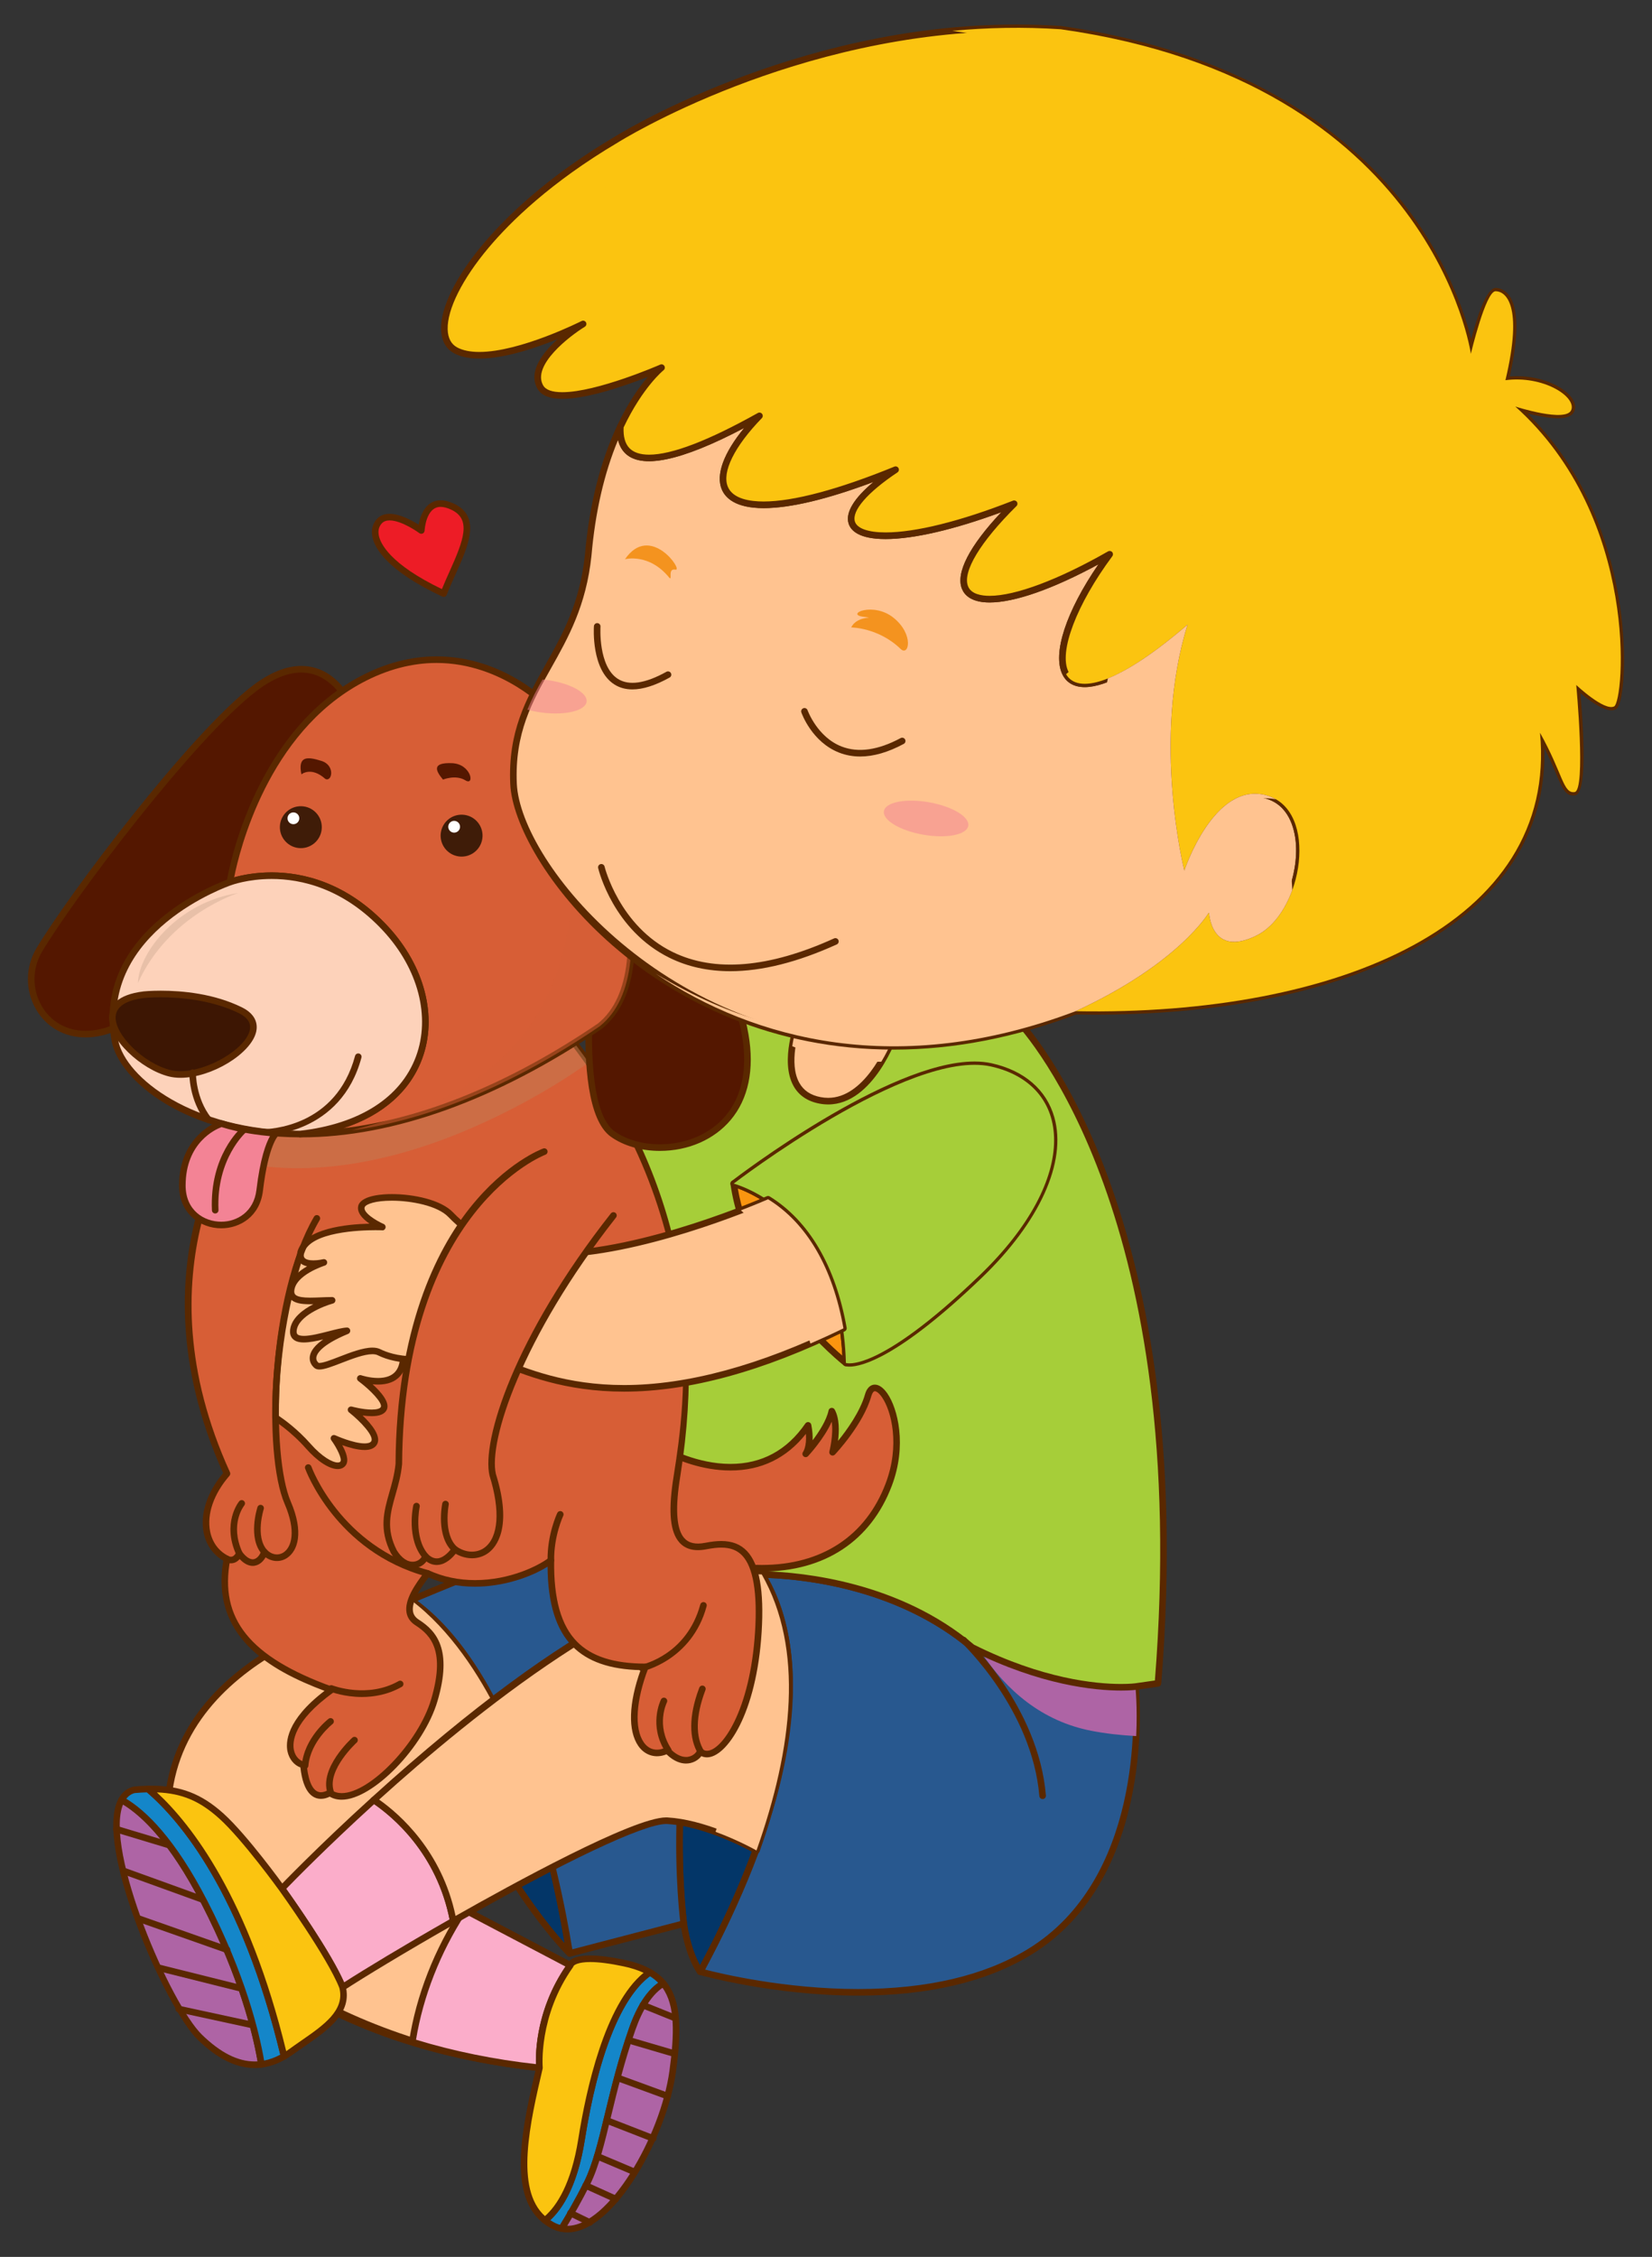 <?xml version="1.0" encoding="utf-8"?>
<!-- Generator: Adobe Illustrator 27.5.0, SVG Export Plug-In . SVG Version: 6.00 Build 0)  -->
<svg version="1.1" id="Layer_1" xmlns="http://www.w3.org/2000/svg" xmlns:xlink="http://www.w3.org/1999/xlink" x="0px" y="0px"
	 viewBox="0 0 250.795 342.473" style="enable-background:new 0 0 250.795 342.473;" xml:space="preserve">
<rect x="0" y="0" width="250.795" height="342.473" fill="#333333" stroke="none"/>
<g>
	<g>
		<path style="fill:#28588F;" d="M147.596,249.992c-11.433-9.651-26.266-10.953-31.948-11.077
			c3.898,6.308,10.187,24.218-9.353,60.276c0,0,30.75,8.75,50-3s16.072-40.261,16.072-40.261S162.221,257.305,147.596,249.992z"/>
		<path style="fill:#5A2800;" d="M130.268,302.823c-12.886,0-23.999-3.119-24.109-3.151c-0.146-0.041-0.266-0.147-0.324-0.286
			c-0.059-0.141-0.051-0.299,0.021-0.433c19.526-36.035,13.056-53.808,9.366-59.775c-0.096-0.155-0.1-0.352-0.008-0.511
			c0.091-0.16,0.278-0.243,0.444-0.252c5.856,0.128,20.707,1.472,32.214,11.156c10.395,5.187,18.456,5.962,22.34,5.962
			c1.34,0,2.081-0.097,2.089-0.098c0.126-0.018,0.268,0.019,0.374,0.102c0.106,0.082,0.175,0.204,0.189,0.338
			c0.032,0.288,2.989,28.964-16.309,40.743C149.809,300.735,140.965,302.823,130.268,302.823z M107.035,298.871
			c2.471,0.639,12.192,2.952,23.232,2.952c10.511,0,19.181-2.038,25.767-6.059c17.381-10.608,16.174-35.483,15.879-39.288
			c-0.375,0.027-0.947,0.057-1.701,0.057c-3.979,0-12.235-0.792-22.84-6.094c-0.035-0.018-0.068-0.04-0.099-0.065
			c-10.72-9.05-24.461-10.685-30.731-10.932C126.861,257.59,113.642,286.55,107.035,298.871z"/>
	</g>
	<path style="fill:#AE64A5;" d="M165.667,262.636c2.263,0.44,4.54,0.678,6.823,0.806c0.21-4.48-0.123-7.511-0.123-7.511
		s-9.557,1.293-23.487-5.314C152.833,256.604,158.258,261.193,165.667,262.636z"/>
	<g>
		<path style="fill:#033668;" d="M62.379,242.801c-0.111,0.047-0.223,0.094-0.334,0.141c5.75,35.25,24.435,53.475,24.435,53.475
			C80.523,259.426,67.998,246.742,62.379,242.801z"/>
		<path style="fill:#5A2800;" d="M86.48,296.916c-0.127,0-0.254-0.049-0.349-0.142c-0.189-0.184-18.87-18.745-24.58-53.753
			c-0.037-0.228,0.086-0.451,0.299-0.541l0.334-0.141c0.16-0.067,0.342-0.048,0.481,0.052
			c15.894,11.148,22.294,41.439,24.308,53.945c0.035,0.213-0.071,0.424-0.263,0.522C86.638,296.897,86.559,296.916,86.48,296.916z
			 M62.666,243.627c4.962,29.239,18.992,46.699,23.052,51.241C79.846,260.242,68.084,247.694,62.666,243.627z"/>
	</g>
	<g>
		<path style="fill:#033668;" d="M113.545,236.191c-14.25,22.75-9.741,55.705-9.741,55.705c0.753,5.022,2.491,7.295,2.491,7.295
			C131.628,252.441,113.545,236.191,113.545,236.191z"/>
		<path style="fill:#5A2800;" d="M106.295,299.691c-0.155,0-0.302-0.072-0.397-0.196c-0.074-0.097-1.825-2.435-2.588-7.525
			c-0.047-0.338-4.37-33.403,9.812-56.045c0.078-0.125,0.208-0.209,0.354-0.229c0.148-0.018,0.295,0.024,0.403,0.123
			c0.751,0.675,18.086,17.049-7.145,63.61c-0.081,0.149-0.231,0.247-0.4,0.26C106.321,299.69,106.308,299.691,106.295,299.691z
			 M113.63,237.005c-13.582,22.32-9.375,54.499-9.331,54.824c0.492,3.281,1.422,5.365,1.967,6.362
			c12.602-23.532,13.858-38.996,12.674-47.855C117.886,242.458,114.767,238.293,113.63,237.005z"/>
	</g>
	<g>
		<g>
			<path style="fill:#28588F;" d="M95.795,229.941c0,0-15.8,5.432-33.416,12.859c5.619,3.941,18.144,16.625,24.101,53.615
				l17.323-4.52c0,0-4.196-30.705,8.329-53.299c-5.935-4.433-11.869-7.692-16.493-9.9C95.736,229.503,95.795,229.941,95.795,229.941
				z"/>
			<path style="fill:#5A2800;" d="M86.48,296.916c-0.096,0-0.191-0.027-0.273-0.081c-0.118-0.077-0.198-0.2-0.22-0.34
				c-5.985-37.163-18.705-49.645-23.895-53.285c-0.149-0.104-0.23-0.281-0.21-0.462c0.019-0.182,0.135-0.337,0.303-0.408
				c15.921-6.713,30.53-11.855,33.063-12.737c-0.026-0.207-0.062-0.491-0.104-0.846c-0.022-0.181,0.057-0.359,0.205-0.466
				c0.146-0.108,0.342-0.125,0.507-0.045c5.986,2.858,11.563,6.206,16.576,9.951c0.201,0.149,0.26,0.424,0.139,0.643
				c-12.303,22.191-8.312,52.684-8.271,52.989c0.034,0.25-0.124,0.487-0.369,0.551l-17.323,4.52
				C86.565,296.911,86.522,296.916,86.48,296.916z M63.391,242.918c15.145,11.38,21.419,40.257,23.495,52.876l16.369-4.271
				c-0.442-3.839-3.173-31.815,8.229-52.784c-4.639-3.43-9.758-6.519-15.236-9.193c0.027,0.216,0.042,0.328,0.042,0.329
				c0.032,0.236-0.107,0.462-0.333,0.539C95.802,230.468,80.464,235.756,63.391,242.918z"/>
		</g>
		<g>
			<path style="fill:#A6CE39;" d="M153.962,154.275c-22.583,5.833-30.917,1.416-48.417-7.084
				c-17.247,14.027-11.016,72.258-9.905,81.505c4.624,2.208,10.559,5.468,16.493,9.9c0.451-0.813,0.918-1.617,1.412-2.406
				c0,0,0.946,0.854,2.103,2.724c5.683,0.124,20.516,1.426,31.948,11.077c14.625,7.313,24.771,5.939,24.771,5.939l3.428-0.489
				C181.795,180.941,153.962,154.275,153.962,154.275z"/>
			<path style="fill:#5A2800;" d="M170.212,256.533L170.212,256.533c-3.979,0-12.236-0.792-22.84-6.094
				c-0.035-0.018-0.068-0.04-0.099-0.065c-11.271-9.514-25.879-10.833-31.637-10.959c-0.17-0.004-0.325-0.093-0.414-0.237
				c-0.644-1.04-1.222-1.757-1.591-2.174c-0.341,0.563-0.69,1.168-1.062,1.837c-0.07,0.126-0.191,0.216-0.333,0.246
				c-0.138,0.028-0.288-0.002-0.403-0.089c-4.961-3.705-10.482-7.02-16.41-9.85c-0.154-0.074-0.26-0.222-0.28-0.392
				c-0.57-4.746-2.394-21.586-1.936-39.033c0.591-22.472,4.636-36.913,12.021-42.919c0.15-0.124,0.36-0.147,0.534-0.062l1.11,0.54
				c11.331,5.509,18.816,9.148,29.292,9.147c5.089-0.001,10.704-0.839,17.671-2.638c0.163-0.044,0.346,0.003,0.471,0.123
				c0.28,0.268,27.936,27.685,21.985,101.567c-0.018,0.233-0.196,0.422-0.428,0.455l-3.428,0.489
				C172.402,256.431,171.628,256.533,170.212,256.533z M147.872,249.571c10.395,5.187,18.456,5.962,22.34,5.962l0,0
				c1.341,0,2.081-0.097,2.089-0.098l3.027-0.433c5.524-69.864-19.084-97.615-21.521-100.171
				c-6.922,1.772-12.533,2.598-17.641,2.598h-0.002c-10.705,0-18.272-3.679-29.727-9.248l-0.821-0.399
				c-16.714,14.206-10.453,72.616-9.513,80.582c5.711,2.745,11.047,5.937,15.871,9.492c0.398-0.704,0.776-1.34,1.146-1.932
				c0.078-0.125,0.208-0.209,0.354-0.229c0.148-0.018,0.294,0.024,0.404,0.124c0.039,0.035,0.935,0.852,2.049,2.602
				C121.96,238.585,136.538,240.032,147.872,249.571z"/>
		</g>
	</g>
	<g>
		<path style="fill:#FFC390;" d="M86.578,298.229l-19.73-10.367c0,0-9.195-4.514,13.043-17.389c0,0-5.428-18.561-17.512-27.673
			c0,0-34.321,5.437-36.829,30.016c-1.337,17.222,20.23,37.118,56.347,40.964C81.896,313.78,81.131,305.904,86.578,298.229z"/>
		<path style="fill:#5A2800;" d="M81.896,314.28c-0.018,0-0.035-0.001-0.053-0.003c-37.258-3.967-58.134-24.216-56.792-41.5
			c2.519-24.689,36.902-30.415,37.249-30.471c0.135-0.019,0.27,0.014,0.379,0.095c12.077,9.107,17.636,27.745,17.69,27.932
			c0.065,0.222-0.029,0.458-0.229,0.573c-12.281,7.11-14.76,11.504-14.676,13.938c0.061,1.792,1.587,2.561,1.602,2.568
			l19.742,10.374c0.128,0.066,0.221,0.185,0.254,0.326c0.033,0.14,0.005,0.288-0.078,0.405c-5.278,7.437-4.6,15.137-4.592,15.213
			c0.014,0.15-0.039,0.298-0.146,0.404C82.154,314.229,82.027,314.28,81.896,314.28z M62.25,243.33
			c-2.854,0.513-33.864,6.614-36.203,29.537c-1.627,20.961,27.337,37.191,55.317,40.352c-0.064-1.976,0.114-8.368,4.48-14.81
			l-19.229-10.104c-0.073-0.035-2.067-1.041-2.149-3.426c-0.133-3.894,4.856-8.817,14.829-14.638
			C78.453,267.596,73.008,251.569,62.25,243.33z"/>
	</g>
	<path style="fill:#FFC390;" d="M73.584,274.47c1.756-1.233,3.825-2.56,6.307-3.996c0,0-5.428-18.561-17.512-27.673
		c0,0-3.623,0.579-8.592,2.192C63.363,252.088,69.564,262.991,73.584,274.47z"/>
	<g>
		<path style="fill:#FBADCA;" d="M86.578,298.229l-16.099-8.459c-3.917,5.945-6.776,12.948-7.884,20.093
			c5.849,1.816,12.297,3.171,19.301,3.917C81.896,313.78,81.131,305.904,86.578,298.229z"/>
		<path style="fill:#5A2800;" d="M81.896,314.28c-0.018,0-0.035-0.001-0.053-0.003c-6.788-0.723-13.313-2.048-19.397-3.937
			c-0.236-0.073-0.384-0.31-0.346-0.554c1.089-7.022,3.841-14.039,7.96-20.292c0.142-0.215,0.423-0.287,0.65-0.167l16.099,8.459
			c0.128,0.066,0.221,0.185,0.254,0.326c0.033,0.14,0.005,0.288-0.078,0.405c-5.268,7.422-4.6,15.137-4.592,15.214
			c0.014,0.149-0.04,0.298-0.146,0.403C82.154,314.229,82.027,314.28,81.896,314.28z M63.158,309.514
			c5.727,1.748,11.847,2.994,18.206,3.705c-0.064-1.976,0.114-8.368,4.48-14.81l-15.195-7.984
			C66.828,296.334,64.245,302.916,63.158,309.514z"/>
	</g>
	<g>
		<g>
			<path style="fill:#FBADCA;" d="M56.754,273.131c-8.373,7.599-13.953,13.444-13.953,13.444s7.314,10.141,9.209,14.985
				c3.168-2.069,9.584-5.946,16.799-10.053C66.805,280.851,59.729,275.115,56.754,273.131z"/>
			<path style="fill:#5A2800;" d="M52.01,302.061c-0.051,0-0.102-0.008-0.152-0.023c-0.144-0.046-0.259-0.154-0.313-0.295
				c-1.85-4.73-9.076-14.773-9.148-14.874c-0.142-0.196-0.123-0.464,0.044-0.639c0.056-0.059,5.688-5.945,13.978-13.469
				c0.171-0.154,0.424-0.174,0.613-0.046c3.009,2.008,10.229,7.848,12.269,18.7c0.04,0.21-0.059,0.422-0.244,0.527
				c-7.556,4.301-13.868,8.14-16.772,10.037C52.201,302.033,52.105,302.061,52.01,302.061z M43.45,286.622
				c1.254,1.759,6.817,9.662,8.791,14.192c3.059-1.969,8.981-5.558,16.008-9.563c-1.984-9.89-8.419-15.388-11.45-17.485
				C49.743,280.184,44.678,285.354,43.45,286.622z"/>
		</g>
		<g>
			<path style="fill:#FFC390;" d="M115.647,238.915c-16.97-1-42.978,19.773-58.893,34.216c2.975,1.984,10.051,7.72,12.055,18.377
				c12.93-7.358,28.438-15.457,32.493-15.225c6.319,0.361,13.542,4.514,13.542,4.514
				C120.393,265.152,122.045,250.191,115.647,238.915z"/>
			<path style="fill:#5A2800;" d="M68.809,292.008c-0.071,0-0.144-0.016-0.21-0.046c-0.146-0.068-0.252-0.203-0.281-0.361
				c-1.971-10.479-8.937-16.116-11.841-18.054c-0.128-0.086-0.21-0.226-0.222-0.379c-0.011-0.153,0.049-0.304,0.163-0.407
				c31.315-28.416,48.841-34.381,58.028-34.381c0.414,0,0.826,0.012,1.23,0.036c0.169,0.01,0.322,0.105,0.405,0.252
				c5.813,10.244,5.554,24.475-0.767,42.296c-0.05,0.14-0.159,0.251-0.298,0.302c-0.141,0.051-0.296,0.039-0.423-0.035
				c-0.071-0.041-7.196-4.098-13.321-4.448l-0.149-0.004c-3.396,0-15.384,5.669-32.068,15.164
				C68.979,291.986,68.895,292.008,68.809,292.008z M57.559,273.077c3.179,2.244,9.519,7.819,11.604,17.654
				c8.401-4.765,26.951-14.953,31.961-14.953c0.071,0,0.14,0.002,0.206,0.006c5.453,0.312,11.445,3.324,13.238,4.289
				c5.981-17.136,6.242-30.816,0.778-40.673c-0.298-0.014-0.599-0.021-0.9-0.021C97.448,239.38,71.708,260.289,57.559,273.077z"/>
		</g>
		<path style="fill:#FFC390;" d="M115.647,238.915c-2.17-0.128-4.489,0.104-6.915,0.63c6.044,11.863,4.309,25.724-0.102,38.425
			c3.525,1.286,6.213,2.827,6.213,2.827C120.393,265.152,122.045,250.191,115.647,238.915z"/>
	</g>
	<g>
		<path style="fill:#D75E36;" d="M101.188,220.131c0,0,13.564,7.683,21.486-3.841c0.6,3.121-0.36,4.321-0.36,4.321
			s3.36-3.601,3.961-6.482c1.2,2.16,0.12,6.241,0.12,6.241s4.201-4.441,5.401-8.643c1.2-4.201,6.721,4.082,3.12,13.564
			s-12.723,15.123-27.607,11.643C92.426,233.455,100.947,221.45,101.188,220.131z"/>
		<path style="fill:#5A2800;" d="M115.651,238.472c-2.634,0-5.478-0.352-8.457-1.049c-4.346-1.017-7.181-2.867-8.425-5.499
			c-1.907-4.032,0.39-8.693,1.493-10.934c0.191-0.389,0.408-0.829,0.433-0.95c0.032-0.156,0.139-0.293,0.284-0.359
			c0.145-0.066,0.315-0.064,0.454,0.015c0.043,0.024,4.385,2.444,9.458,2.444c4.747,0,8.572-2.063,11.37-6.133
			c0.115-0.167,0.319-0.246,0.515-0.206c0.197,0.041,0.351,0.197,0.389,0.395c0.181,0.943,0.228,1.725,0.2,2.362
			c0.959-1.264,2.104-3.02,2.42-4.529c0.042-0.205,0.208-0.361,0.414-0.393c0.212-0.033,0.41,0.068,0.513,0.251
			c0.749,1.349,0.695,3.316,0.513,4.756c1.312-1.616,3.334-4.404,4.091-7.052c0.368-1.291,1.095-1.483,1.494-1.483
			c0.64,0,1.301,0.468,1.912,1.354c1.551,2.248,3.007,7.834,0.662,14.01C132.2,233.854,125.192,238.472,115.651,238.472z
			 M101.45,220.832c-0.076,0.164-0.172,0.359-0.291,0.601c-1.034,2.099-3.187,6.468-1.485,10.064
			c1.107,2.342,3.714,4.008,7.749,4.951c2.902,0.68,5.671,1.023,8.228,1.023c9.096,0,15.772-4.388,18.797-12.356
			c2.209-5.815,0.881-11.013-0.55-13.087c-0.47-0.68-0.88-0.921-1.089-0.921c-0.198,0-0.397,0.283-0.533,0.759
			c-1.22,4.27-5.344,8.663-5.518,8.849c-0.157,0.167-0.407,0.205-0.607,0.093c-0.199-0.11-0.299-0.344-0.24-0.564
			c0.008-0.031,0.651-2.514,0.353-4.509c-1.128,2.567-3.467,5.092-3.585,5.218c-0.182,0.197-0.488,0.213-0.692,0.037
			c-0.203-0.176-0.231-0.48-0.063-0.69c0.003-0.003,0.568-0.794,0.423-2.721c-2.918,3.691-6.766,5.561-11.454,5.561
			C106.527,223.14,102.779,221.493,101.45,220.832z"/>
	</g>
	<g>
		<path style="fill:#D75E36;" d="M37.584,169.142c0,0-18.082,21.654-3.125,54.47c-4.465,5.135-4.018,10.938,0,12.947
			c-2.009,10.716,5.358,16.072,15.85,19.868c-8.706,6.251-6.474,10.939-4.241,11.386c0.446,4.911,2.455,5.134,4.018,4.241
			c4.019,2.902,13.618-6.473,15.851-14.063c2.232-7.591-0.128-10.199-2.61-11.788c-2.483-1.589-0.497-4.769,1.589-7.45
			c7.648,3.477,15.88,0.189,18.714-1.978c-0.168,11.166,3.999,16.166,14.332,16.166c-3.832,10-0.332,14.501,3.334,12.667
			c2.5,2.666,4.666,1.166,5,0.166c2.5,2.167,8-4.666,8.834-18.166c0.832-13.5-3.667-13.835-8-13.001
			c-4.334,0.834-5.5-2.666-4.5-9.666c1-7,7.666-38.5-17.084-68.75C65.545,165.942,37.584,169.142,37.584,169.142z"/>
		<path style="fill:#5A2800;" d="M51.869,273.096c-0.677,0-1.284-0.155-1.81-0.463c-0.456,0.22-0.903,0.331-1.333,0.331l0,0
			c-1.194,0-2.688-0.838-3.122-4.763c-0.957-0.346-1.706-1.26-1.958-2.425c-0.279-1.295-0.256-4.715,5.621-9.199
			c-8.394-3.152-17.307-8.303-15.364-19.749c-1.562-0.899-2.616-2.395-2.983-4.246c-0.565-2.851,0.511-6.135,2.952-9.053
			c-7.642-16.957-6.368-30.88-3.941-39.593c2.649-9.509,7.082-14.891,7.27-15.115c0.082-0.099,0.199-0.162,0.327-0.176
			c0.278-0.032,28.107-3.304,47.799-12.903c0.208-0.102,0.459-0.047,0.605,0.133c15.614,19.083,21.469,41.884,17.401,67.771
			c-0.083,0.526-0.154,0.982-0.209,1.365c-0.611,4.28-0.363,7.094,0.738,8.363c0.679,0.783,1.72,1.021,3.172,0.741
			c0.979-0.189,1.762-0.275,2.465-0.275c1.665,0,2.949,0.505,3.926,1.544c1.868,1.987,2.589,5.995,2.203,12.254
			c-0.767,12.418-5.311,19.031-8.295,19.031c-0.301,0-0.59-0.063-0.857-0.188c-0.453,0.609-1.294,1.126-2.332,1.126
			c-0.707,0-1.775-0.251-2.96-1.4c-1.636,0.667-3.287,0.178-4.285-1.272c-1.59-2.313-1.459-6.48,0.347-11.502
			c-4.675-0.108-8.066-1.294-10.354-3.616c-2.484-2.521-3.72-6.481-3.766-12.087c-2.46,1.553-6.645,3.041-11.003,3.041
			c-2.498,0-4.868-0.472-7.051-1.403c-1.207,1.582-2.623,3.706-2.372,5.163c0.088,0.513,0.381,0.922,0.896,1.251
			c2.686,1.719,5.12,4.53,2.82,12.35C64.36,265.124,56.61,273.096,51.869,273.096z M50.086,271.555c0.104,0,0.206,0.032,0.293,0.095
			c0.409,0.296,0.911,0.446,1.49,0.446c4.304,0,11.669-7.722,13.588-14.245c2.107-7.167,0.092-9.631-2.4-11.226
			c-0.754-0.482-1.206-1.13-1.342-1.924c-0.329-1.91,1.233-4.233,2.806-6.254c0.142-0.184,0.394-0.243,0.602-0.148
			c2.151,0.978,4.507,1.474,7.001,1.474c5.351,0,9.667-2.22,11.202-3.393c0.152-0.116,0.358-0.135,0.528-0.049
			c0.172,0.086,0.278,0.263,0.275,0.454c-0.088,5.836,1.049,9.87,3.475,12.333c2.205,2.237,5.593,3.325,10.357,3.325
			c0.165,0,0.318,0.081,0.412,0.217c0.093,0.136,0.113,0.309,0.055,0.462c-1.892,4.936-2.155,9.141-0.705,11.249
			c0.794,1.155,2.044,1.447,3.349,0.792c0.197-0.098,0.437-0.057,0.588,0.105c0.824,0.878,1.683,1.342,2.484,1.342
			c0.951,0,1.562-0.646,1.677-0.992c0.054-0.158,0.182-0.28,0.343-0.324c0.159-0.043,0.334-0.005,0.459,0.104
			c0.213,0.184,0.445,0.273,0.711,0.273c2.218,0,6.553-6.046,7.297-18.093c0.362-5.886-0.288-9.757-1.934-11.508
			c-0.788-0.838-1.805-1.229-3.197-1.229c-0.639,0-1.361,0.082-2.275,0.258c-1.822,0.349-3.201-0.014-4.116-1.068
			c-1.337-1.541-1.646-4.451-0.974-9.159c0.056-0.388,0.128-0.849,0.211-1.38c1.494-9.505,6.027-38.362-16.938-66.677
			c-18.918,9.105-44.973,12.482-47.56,12.799c-1.538,1.984-16.934,23.075-2.934,53.792c0.081,0.178,0.051,0.388-0.078,0.535
			c-2.385,2.743-3.455,5.822-2.935,8.447c0.331,1.67,1.318,2.993,2.781,3.725c0.199,0.1,0.309,0.32,0.268,0.539
			c-1.684,8.985,2.96,14.759,15.529,19.307c0.175,0.063,0.3,0.217,0.325,0.401c0.025,0.184-0.053,0.366-0.203,0.475
			c-6.145,4.411-6.226,7.576-5.978,8.732c0.227,1.047,0.938,1.637,1.542,1.758c0.218,0.043,0.38,0.225,0.4,0.445
			c0.143,1.566,0.612,4.195,2.16,4.195l0,0c0.334,0,0.719-0.119,1.111-0.344C49.915,271.576,50.001,271.555,50.086,271.555z"/>
	</g>
	<path style="opacity:0.5;fill:#C27D55;" d="M71.635,171.152c6.111-2.665,12.159-5.967,17.728-9.922
		c-1.185-1.68-2.445-3.361-3.817-5.038c-20,9.75-47.961,12.95-47.961,12.95s-1.922,2.314-3.994,6.553
		C46.037,179.305,59.986,176.232,71.635,171.152z"/>
	<g>
		<path style="fill:#541700;" d="M52.832,106.334c0,0-4.381-9.346-14.164-1.898c-9.783,7.447-28.182,32.125-32.709,39.718
			c-4.527,7.593,4.088,18.983,16.646,8.616C35.164,142.401,52.832,106.334,52.832,106.334z"/>
		<path style="fill:#5A2800;" d="M13.001,157.423L13.001,157.423c-3.248,0-6.011-1.583-7.578-4.343
			c-1.615-2.844-1.574-6.363,0.106-9.183c4.841-8.119,23.241-32.557,32.836-39.86c2.6-1.979,5.08-2.982,7.373-2.982
			c5.111,0,7.449,4.86,7.547,5.066c0.063,0.137,0.063,0.296-0.004,0.432c-0.724,1.477-17.859,36.284-30.357,46.602
			C19.541,155.947,16.109,157.423,13.001,157.423z M45.738,102.055c-2.068,0-4.346,0.935-6.768,2.778
			c-9.505,7.236-27.771,31.508-32.582,39.576c-1.498,2.512-1.534,5.645-0.097,8.177c1.386,2.438,3.83,3.837,6.709,3.837
			c2.874,0,6.085-1.397,9.286-4.04c11.816-9.754,28.458-42.967,29.984-46.043C51.783,105.458,49.647,102.055,45.738,102.055z"/>
	</g>
	<g>
		<path style="fill:#541700;" d="M91.041,137.394c0,0-4.863,29.834,1.988,34.697c6.852,4.861,22.982,1.547,20.11-15.028
			C110.268,140.488,94.355,122.808,91.041,137.394z"/>
		<path style="fill:#5A2800;" d="M100.17,174.641c0,0-0.001,0-0.002,0c-2.843,0-5.481-0.762-7.428-2.143
			c-7.025-4.985-2.394-33.954-2.192-35.185c1.097-4.832,3.441-5.839,5.216-5.839c6.41,0,15.763,13.348,17.868,25.503
			c0.918,5.293-0.016,9.775-2.699,12.963C108.419,172.928,104.496,174.641,100.17,174.641z M95.764,132.474
			c-2.052,0-3.477,1.692-4.235,5.031c-0.006,0.044-1.21,7.499-1.563,15.444c-0.461,10.371,0.698,16.849,3.353,18.733
			c1.779,1.263,4.212,1.958,6.851,1.958h0.001c4.03,0,7.674-1.583,9.998-4.344c2.487-2.955,3.344-7.156,2.479-12.148
			C110.819,146.603,102.138,132.474,95.764,132.474z"/>
	</g>
	<g>
		<g>
			<path style="fill:#D75E36;" d="M83.525,107.56c0,0-12.154-13.26-28.729-4.42c-16.574,8.84-19.89,30.718-19.89,30.718
				s12.597-4.862,23.646,7.072c10.606,11.455,7.763,28.805-13.002,31.157c12.013,0.042,27.445-4.107,45.488-16.35
				C102.09,146.897,91.702,117.947,83.525,107.56z"/>
			<path style="fill:#5A2800;" d="M45.729,172.588C45.728,172.588,45.729,172.588,45.729,172.588l-0.179-0.001
				c-0.265,0-0.482-0.208-0.497-0.472c-0.015-0.265,0.18-0.495,0.442-0.524c9.067-1.027,15.338-5.034,17.657-11.283
				c2.236-6.021,0.333-13.316-4.966-19.038c-6.039-6.523-12.546-7.892-16.941-7.892c-3.648,0-6.134,0.937-6.158,0.947
				c-0.167,0.064-0.354,0.034-0.493-0.077c-0.139-0.112-0.208-0.289-0.181-0.464c0.033-0.222,3.545-22.229,20.148-31.085
				c3.854-2.055,7.796-3.097,11.717-3.097c10.51,0,17.33,7.31,17.615,7.621c7.885,10.014,19.113,39.582,7.459,48.905
				C75.475,166.903,59.708,172.588,45.729,172.588z M41.245,132.378c4.595,0,11.391,1.424,17.676,8.212
				c5.556,6.001,7.537,13.69,5.169,20.066c-1.843,4.964-5.995,8.588-11.945,10.542c12.109-1.44,25.323-6.856,38.615-15.875
				c10.341-8.275,1-36.495-7.627-47.454c-0.043-0.044-6.797-7.268-16.855-7.268c-3.755,0-7.539,1.002-11.246,2.98
				c-14.38,7.669-18.685,25.539-19.482,29.546C36.61,132.827,38.632,132.378,41.245,132.378z"/>
		</g>
		<path style="opacity:0.5;fill:#D75E36;" d="M83.525,107.56c0,0-0.858-0.932-2.418-2.134c2.195,4.08,3.547,8.731,4.369,13.094
			c1.839,9.756,2.351,20.907-1.383,30.304c-4.783,12.038-14.514,18.095-26.615,21.572c-1.349,0.388-2.709,0.767-4.073,1.138
			c10.632-1.468,23.306-6.073,37.635-15.797C102.09,146.897,91.702,117.947,83.525,107.56z"/>
		<g>
			<path style="fill:#FDD2BA;" d="M58.554,140.93c-11.05-11.934-23.646-7.072-23.646-7.072s-20.552,6.85-17.458,24.088
				c1.16,5.802,11.275,14.083,28.102,14.141C66.316,169.735,69.16,152.385,58.554,140.93z"/>
			<path style="fill:#5A2800;" d="M45.552,172.587c0,0-0.001,0-0.002,0c-17.532-0.06-27.425-8.713-28.591-14.543
				c-3.136-17.472,17.58-24.59,17.79-24.66c0.085-0.034,2.648-1.006,6.496-1.006c4.595,0,11.391,1.424,17.676,8.212
				c5.556,6.001,7.537,13.69,5.169,20.066c-2.458,6.62-9.022,10.856-18.481,11.928C45.589,172.587,45.57,172.587,45.552,172.587z
				 M41.245,133.378c-3.649,0-6.134,0.937-6.158,0.947c-0.223,0.075-20.126,6.926-17.146,23.533
				c1.142,5.711,11.364,13.664,27.583,13.729c9.052-1.032,15.31-5.037,17.628-11.279c2.236-6.021,0.333-13.316-4.966-19.038
				C52.147,134.747,45.641,133.378,41.245,133.378z"/>
		</g>
	</g>
	<g>
		<path style="fill:#FFC390;" d="M121.332,154.677c0,0-4.288,10.865,3.146,12.295c7.434,1.43,11.437-10.293,11.437-10.293
			L121.332,154.677z"/>
		<path style="fill:#5A2800;" d="M125.726,167.593L125.726,167.593c-0.443-0.001-0.895-0.044-1.343-0.13
			c-1.815-0.35-3.138-1.257-3.93-2.698c-2.095-3.811,0.311-10.01,0.414-10.272c0.085-0.214,0.3-0.346,0.533-0.311l14.583,2.001
			c0.147,0.02,0.278,0.105,0.357,0.232c0.078,0.127,0.096,0.283,0.048,0.424C136.238,157.279,132.637,167.593,125.726,167.593z
			 M121.664,155.227c-0.469,1.355-1.935,6.148-0.334,9.058c0.651,1.184,1.711,1.902,3.242,2.196
			c0.386,0.074,0.774,0.112,1.153,0.112c5.326,0.001,8.649-7.37,9.5-9.504L121.664,155.227z"/>
	</g>
	<path style="fill:#FFC390;" d="M133.796,161.107c1.396-2.319,2.119-4.429,2.119-4.429l-14.583-2.001c0,0-0.72,1.826-1.059,4.079
		C124.541,160.541,129.158,161.21,133.796,161.107z"/>
	<g>
		<path style="fill:#FFC390;" d="M41.824,215.114c0,0,2.596,1.623,4.976,4.327c2.38,2.704,4.651,3.569,5.301,2.596
			c0.649-0.974-1.406-3.786-1.406-3.786s4.976,2.273,6.058,0.758c1.082-1.515-3.461-5.085-3.461-5.085s4.326,1.19,4.976-0.216
			c0.649-1.406-3.569-4.544-3.569-4.544s7.248,2.489,6.49-4.435c-0.758-6.924-15.253-15.253-15.253-15.253
			S41.716,200.186,41.824,215.114z"/>
		<path style="fill:#5A2800;" d="M51.272,222.924C51.272,222.924,51.272,222.924,51.272,222.924c-1.299,0-3.111-1.179-4.848-3.152
			c-2.306-2.619-4.841-4.218-4.865-4.233c-0.146-0.091-0.234-0.249-0.235-0.42c-0.107-14.854,4.102-25.717,4.146-25.825
			c0.053-0.135,0.162-0.24,0.3-0.288c0.138-0.048,0.289-0.034,0.414,0.038c0.601,0.346,14.725,8.537,15.501,15.632
			c0.2,1.833-0.12,3.233-0.952,4.161c-0.751,0.839-1.877,1.264-3.347,1.264c-0.279,0-0.552-0.016-0.811-0.041
			c1.281,1.164,2.657,2.753,2.146,3.859c-0.3,0.648-1.069,0.977-2.289,0.977c-0.457,0-0.937-0.045-1.384-0.107
			c1.371,1.309,3.001,3.267,2.111,4.513c-0.347,0.484-0.955,0.729-1.81,0.729c-1.067,0-2.395-0.383-3.393-0.737
			c0.563,1.01,1.058,2.276,0.56,3.023C52.255,222.707,51.813,222.924,51.272,222.924z M42.322,214.843
			c0.701,0.468,2.839,1.98,4.853,4.269c1.71,1.942,3.29,2.813,4.097,2.813h0.001c0.303,0,0.385-0.124,0.412-0.164
			c0.26-0.39-0.521-2.018-1.394-3.214c-0.135-0.184-0.128-0.434,0.016-0.61c0.145-0.179,0.388-0.234,0.596-0.14
			c0.026,0.013,2.723,1.233,4.447,1.233c0.353,0,0.812-0.054,0.995-0.311c0.525-0.734-1.615-3.027-3.362-4.4
			c-0.188-0.147-0.245-0.406-0.138-0.618c0.107-0.213,0.351-0.317,0.579-0.258c0.017,0.005,1.664,0.453,3.008,0.453
			c0.75,0,1.267-0.148,1.381-0.396c0.282-0.611-1.572-2.563-3.414-3.933c-0.197-0.148-0.258-0.416-0.144-0.634
			c0.116-0.218,0.37-0.32,0.604-0.24c0.012,0.004,1.212,0.408,2.526,0.408c1.173,0,2.049-0.314,2.603-0.931
			c0.635-0.708,0.87-1.847,0.702-3.385c-0.643-5.873-11.935-13.02-14.493-14.569C45.367,192.572,42.275,202.213,42.322,214.843z"/>
	</g>
	<g>
		<g>
			<path style="fill:#FFC390;" d="M183.545,138.442c0,0,0.25,7,7.25,3.5s9.5-19,1.5-21.25s-12.5,11.417-12.5,11.417
				s-5-19.834,0.5-37.334c-21.333,18.334-23.833,5.5-11.833-10.666c-21,12-29.667,7.333-14.5-7.667c-23.333,9.166-32,4.167-18-5.166
				c-27.333,11.167-31.501,3-20.667-8.167c-18.269,10.218-21.387,6.183-21.115,1.628c-2.113,4.475-4.131,10.833-4.885,19.538
				c-1.666,15.833-12,19.833-11.334,34.666c0.668,14.834,33.834,54,85.334,34.5C179.045,146.192,183.545,138.442,183.545,138.442z"
				/>
			<path style="fill:#5A2800;" d="M135.711,159.273h-0.001c-36.658-0.001-57.722-28.611-58.248-40.309
				c-0.358-7.964,2.391-12.848,5.302-18.019c2.584-4.592,5.257-9.34,6.034-16.722c0.651-7.522,2.311-14.153,4.93-19.699
				c0.103-0.217,0.345-0.333,0.576-0.271c0.232,0.059,0.39,0.275,0.375,0.514c-0.086,1.441,0.203,2.525,0.857,3.22
				c0.633,0.671,1.645,1.011,3.007,1.011c3.449,0,9.003-2.128,16.508-6.326c0.217-0.121,0.488-0.065,0.641,0.132
				c0.151,0.197,0.135,0.475-0.038,0.653c-4.17,4.298-6.097,8.196-5.153,10.425c0.776,1.835,3.377,2.221,5.421,2.221
				c4.516,0,11.38-1.83,19.852-5.291c0.238-0.099,0.51,0.001,0.631,0.229c0.121,0.227,0.05,0.508-0.164,0.65
				c-4.54,3.026-6.955,5.81-6.459,7.446c0.319,1.055,2.019,1.66,4.663,1.66c4.557,0,11.424-1.712,19.336-4.82
				c0.219-0.087,0.472-0.006,0.602,0.192c0.13,0.199,0.102,0.461-0.067,0.628c-5.502,5.441-8.248,9.998-7.347,12.19
				c0.486,1.184,2.048,1.432,3.272,1.432c3.923,0,10.474-2.459,17.975-6.745c0.205-0.117,0.465-0.075,0.622,0.102
				c0.157,0.177,0.169,0.44,0.027,0.63c-5.432,7.318-8.173,14.523-6.664,17.521c0.452,0.9,1.263,1.337,2.477,1.337
				c3.207,0,8.639-3.15,15.293-8.869c0.17-0.146,0.416-0.161,0.602-0.038c0.187,0.123,0.269,0.354,0.201,0.567
				c-4.491,14.293-1.876,30.354-0.848,35.434c1.356-3.277,4.96-10.417,10.607-10.417c0.626,0,1.265,0.09,1.899,0.269
				c2.98,0.838,4.902,3.553,5.272,7.448c0.496,5.229-1.918,12.347-6.685,14.73c-1.371,0.685-2.604,1.033-3.666,1.033
				c-2.545,0-3.702-1.97-4.117-3.652c-1.82,2.399-7.276,8.393-19.731,14.126C154.072,157.469,144.732,159.273,135.711,159.273z
				 M93.826,66.766c-2.106,5.054-3.461,10.948-4.033,17.553c-0.799,7.597-3.523,12.437-6.158,17.118
				c-2.838,5.042-5.52,9.805-5.175,17.483c0.542,12.02,22.731,39.353,57.25,39.354c8.899,0,18.121-1.783,27.408-5.299
				c15.395-7.088,19.95-14.707,19.994-14.783c0.111-0.193,0.338-0.286,0.553-0.234c0.217,0.054,0.371,0.244,0.38,0.466
				c0.006,0.163,0.191,3.999,3.308,3.999c0.905,0,1.988-0.312,3.219-0.927c4.249-2.125,6.604-8.821,6.136-13.741
				c-0.193-2.034-1.041-5.594-4.548-6.58c-0.546-0.154-1.094-0.231-1.628-0.231c-6.452,0-10.224,11.211-10.262,11.323
				c-0.069,0.211-0.279,0.368-0.492,0.343c-0.223-0.008-0.413-0.162-0.467-0.377c-0.049-0.193-4.675-18.967,0.032-35.997
				c-6.335,5.26-11.389,8.031-14.667,8.031c-1.583,0-2.749-0.652-3.37-1.888c-1.591-3.161,0.541-9.606,5.454-16.749
				c-6.906,3.745-12.722,5.791-16.521,5.791c-2.772,0.001-3.813-1.116-4.197-2.052c-0.99-2.407,1.123-6.505,5.971-11.647
				c-7.129,2.637-13.31,4.076-17.569,4.076c-4.053,0-5.293-1.289-5.621-2.37c-0.499-1.651,0.833-3.837,3.794-6.301
				c-7.037,2.641-12.643,3.978-16.695,3.978c-4.252,0-5.795-1.54-6.342-2.831c-0.944-2.232,0.29-5.559,3.405-9.338
				c-9.667,5.091-15.735,6.329-18.176,3.739C94.334,68.169,94.006,67.531,93.826,66.766z"/>
		</g>
		<g>
			<path style="fill:#FBC410;" d="M230.045,61.692c0,0,7.75,2.5,8.5,0.5s-4.25-5.25-10-4.5c2.75-11.5,0-13.5-1.5-13.5
				s-3.75,9.5-3.75,9.5s-5.75-41.25-62.25-49.25c-37.25-2.5-67.566,16.793-67.566,16.793c-22.07,13.062-29.889,29.027-24.26,31.955
				c5.631,2.928,19.305-4.03,19.305-4.03s-8.825,5.41-6.508,9.556s18.414-2.926,18.414-2.926s-3.225,2.541-6.25,8.947
				c-0.271,4.554,2.847,8.589,21.115-1.628c-10.834,11.167-6.666,19.334,20.667,8.167c-14,9.333-5.333,14.333,18,5.166
				c-15.167,15-6.5,19.667,14.5,7.667c-12,16.166-9.5,29,11.833,10.666c-5.5,17.5-0.5,37.334-0.5,37.334s4.5-13.667,12.5-11.417
				s5.5,17.75-1.5,21.25s-7.25-3.5-7.25-3.5s-4.5,7.75-20.25,15c39.75,0.75,73.25-13.25,70.5-42.25c3.5,6.25,3.5,9.25,5.25,9
				s0.25-16.25,0.25-16.25s4.25,4,5.75,3.25S249.045,78.692,230.045,61.692z"/>
			<path style="fill:#5A2800;" d="M166.313,153.971c-1.004,0-2.016-0.01-3.028-0.029c-0.232-0.004-0.432-0.169-0.479-0.397
				c-0.048-0.229,0.068-0.459,0.28-0.557c15.388-7.083,19.982-14.721,20.027-14.797c0.111-0.192,0.337-0.288,0.553-0.233
				c0.216,0.054,0.37,0.244,0.379,0.466c0.006,0.163,0.19,3.999,3.308,3.999c0.905,0,1.988-0.312,3.219-0.927
				c4.249-2.125,6.604-8.821,6.136-13.741c-0.193-2.034-1.041-5.594-4.548-6.58c-0.546-0.154-1.094-0.231-1.628-0.231
				c-6.458,0-10.225,11.21-10.262,11.323c-0.069,0.211-0.279,0.368-0.492,0.343c-0.223-0.008-0.413-0.162-0.467-0.377
				c-0.049-0.193-4.675-18.967,0.032-35.997c-6.336,5.26-11.389,8.031-14.667,8.031c-1.583,0-2.748-0.653-3.369-1.888
				c-1.591-3.162,0.541-9.607,5.453-16.749c-6.906,3.746-12.722,5.791-16.521,5.791c-2.771,0-3.811-1.116-4.196-2.052
				c-0.99-2.408,1.123-6.505,5.97-11.646c-7.129,2.637-13.31,4.076-17.569,4.076c-4.052,0-5.292-1.289-5.619-2.37
				c-0.5-1.651,0.832-3.837,3.792-6.301c-7.037,2.641-12.643,3.978-16.695,3.978c-4.251,0-5.794-1.54-6.341-2.832
				c-0.944-2.232,0.29-5.559,3.404-9.338c-9.667,5.091-15.735,6.327-18.176,3.739c-0.852-0.904-1.231-2.238-1.128-3.965
				c0.004-0.063,0.02-0.126,0.047-0.184c1.666-3.528,3.385-5.897,4.621-7.336c-3.211,1.26-9.085,3.333-12.981,3.333
				c-1.936,0-3.21-0.525-3.788-1.559c-1.439-2.576,0.817-5.467,3.091-7.518c-3.327,1.357-8.078,2.966-11.899,2.966
				c-1.521,0-2.793-0.261-3.782-0.775c-1.279-0.666-1.979-1.922-2.027-3.634c-0.178-6.513,8.966-18.958,26.263-29.195
				c0.255-0.163,27.237-17.087,61.104-17.087c2.259,0,4.53,0.076,6.751,0.225c29.393,4.161,44.867,17.427,52.679,27.824
				c6.19,8.238,8.682,16.04,9.582,19.693c0.94-3.549,2.345-7.768,3.706-7.768c0.436,0,1.273,0.136,1.991,1.045
				c1.512,1.916,1.563,6.19,0.155,12.385c0.352-0.027,0.705-0.041,1.057-0.041c3.991,0,7.244,1.68,8.394,3.34
				c0.591,0.852,0.528,1.528,0.371,1.946c-0.273,0.729-1.108,1.1-2.48,1.1c-1.433,0-3.268-0.383-4.647-0.734
				c14.464,14.231,15.337,34.966,14.398,41.973c-0.348,2.6-0.816,2.834-1.015,2.933c-0.194,0.097-0.418,0.146-0.665,0.146h-0.001
				c-1.355-0.001-3.464-1.593-4.695-2.633c0.634,7.227,0.943,15.287-0.792,15.535c-1.43,0.205-1.934-1.013-2.899-3.301
				c-0.437-1.035-0.988-2.341-1.777-3.915c0.245,8.187-2.433,15.414-7.978,21.509C215.483,147.049,193.561,153.971,166.313,153.971z
				 M165.456,152.968c0.286,0.001,0.572,0.002,0.857,0.002c26.966,0,48.619-6.802,59.407-18.663
				c5.867-6.45,8.416-14.211,7.576-23.069c-0.022-0.235,0.123-0.454,0.349-0.524c0.227-0.072,0.47,0.026,0.586,0.233
				c1.433,2.559,2.284,4.576,2.905,6.049c0.851,2.016,1.206,2.794,1.838,2.7c0.701-0.696,0.479-8.706-0.178-15.708
				c-0.02-0.207,0.092-0.405,0.278-0.496c0.188-0.092,0.411-0.057,0.563,0.085c1.318,1.24,3.832,3.207,4.966,3.208l0,0
				c0.09,0,0.163-0.014,0.218-0.041c1.259-1.504,3.494-28.034-15.109-44.68c-0.177-0.157-0.218-0.417-0.101-0.622
				c0.117-0.205,0.359-0.299,0.587-0.227c0.039,0.013,3.91,1.251,6.334,1.251c0.874,0,1.438-0.164,1.545-0.451
				c0.131-0.351-0.067-0.751-0.257-1.025c-0.978-1.411-3.964-2.91-7.572-2.91c-0.548,0-1.099,0.036-1.639,0.106
				c-0.163,0.021-0.326-0.039-0.436-0.161c-0.109-0.122-0.152-0.291-0.114-0.451c1.99-8.322,0.975-11.228,0.192-12.219
				c-0.456-0.579-0.951-0.665-1.206-0.665c-0.712,0.271-2.272,4.934-3.264,9.115c-0.056,0.234-0.256,0.394-0.51,0.384
				c-0.24-0.011-0.439-0.192-0.472-0.43c-0.015-0.103-1.531-10.355-9.876-21.438c-7.7-10.228-22.963-23.282-51.949-27.386
				c-2.162-0.144-4.411-0.219-6.647-0.219c-33.565,0-60.313,16.77-60.58,16.939c-10.144,6.004-16.242,11.981-19.574,15.939
				c-3.973,4.72-6.295,9.347-6.212,12.376c0.037,1.346,0.538,2.279,1.488,2.773c0.846,0.44,1.963,0.663,3.321,0.663
				c6.225,0,15.434-4.647,15.526-4.695c0.236-0.118,0.531-0.033,0.663,0.202c0.131,0.234,0.054,0.53-0.175,0.67
				c-2.341,1.436-8.04,5.832-6.333,8.886c0.389,0.695,1.369,1.047,2.915,1.047c5.268,0,14.766-4.146,14.861-4.188
				c0.234-0.101,0.5-0.014,0.629,0.2c0.13,0.215,0.079,0.494-0.118,0.65c-0.031,0.025-3.148,2.541-6.065,8.68
				c-0.068,1.394,0.223,2.445,0.863,3.125c0.632,0.671,1.644,1.012,3.006,1.012c3.449,0,9.003-2.128,16.508-6.326
				c0.217-0.121,0.488-0.065,0.641,0.132c0.151,0.197,0.135,0.475-0.038,0.653c-4.169,4.298-6.096,8.195-5.152,10.425
				c0.777,1.836,3.376,2.221,5.42,2.221c4.516,0,11.38-1.829,19.852-5.291c0.238-0.099,0.51,0.001,0.631,0.229
				c0.121,0.227,0.05,0.508-0.164,0.65c-4.539,3.026-6.954,5.81-6.458,7.445c0.319,1.055,2.019,1.66,4.662,1.66
				c4.557,0,11.424-1.712,19.336-4.82c0.219-0.087,0.472-0.006,0.602,0.192c0.13,0.199,0.102,0.461-0.067,0.628
				c-5.501,5.44-8.247,9.997-7.346,12.19c0.486,1.184,2.048,1.432,3.271,1.432c3.922,0,10.474-2.459,17.975-6.745
				c0.205-0.117,0.465-0.075,0.622,0.102c0.157,0.177,0.169,0.44,0.027,0.63c-5.432,7.318-8.172,14.523-6.663,17.521
				c0.452,0.899,1.263,1.337,2.476,1.337c3.207,0,8.639-3.149,15.293-8.869c0.17-0.146,0.416-0.161,0.602-0.038
				c0.187,0.123,0.269,0.354,0.201,0.567c-4.491,14.293-1.876,30.354-0.848,35.434c1.356-3.277,4.96-10.418,10.607-10.418
				c0.626,0,1.265,0.09,1.899,0.269c2.98,0.838,4.902,3.553,5.272,7.448c0.496,5.229-1.918,12.347-6.685,14.73
				c-1.37,0.685-2.604,1.033-3.666,1.033c-2.546,0-3.702-1.97-4.118-3.652C181.513,142.04,176.536,147.528,165.456,152.968z"/>
		</g>
	</g>
	<path style="fill:#5A2800;" d="M96.008,104.614c-1.033,0-1.947-0.25-2.736-0.752c-3.518-2.234-3.126-8.573-3.107-8.842
		c0.019-0.275,0.268-0.488,0.532-0.464c0.275,0.019,0.483,0.257,0.466,0.532c-0.005,0.06-0.369,6.017,2.646,7.931
		c1.679,1.064,4.154,0.703,7.36-1.078c0.241-0.135,0.546-0.047,0.68,0.194c0.134,0.241,0.048,0.545-0.194,0.68
		C99.496,104.013,97.609,104.614,96.008,104.614z"/>
	<path style="fill:#5A2800;" d="M130.587,114.796c-1.119,0-2.183-0.195-3.186-0.585c-4.134-1.607-5.682-5.921-5.745-6.104
		c-0.092-0.261,0.046-0.545,0.307-0.637c0.261-0.091,0.546,0.046,0.637,0.306c0.015,0.04,1.47,4.071,5.172,5.505
		c2.533,0.981,5.546,0.551,8.954-1.28c0.241-0.13,0.546-0.04,0.677,0.204c0.131,0.244,0.039,0.546-0.204,0.677
		C134.827,114.157,132.614,114.796,130.587,114.796z"/>
	<path style="fill:#5A2800;" d="M110.869,147.374c-3.381,0-6.455-0.674-9.209-2.025c-8.521-4.179-10.761-13.241-10.852-13.624
		c-0.064-0.269,0.102-0.538,0.371-0.602c0.269-0.061,0.537,0.102,0.602,0.371c0.021,0.089,2.232,8.999,10.33,12.963
		c6.375,3.121,14.62,2.429,24.506-2.056c0.252-0.112,0.549-0.002,0.662,0.249c0.114,0.251,0.003,0.548-0.248,0.662
		C121.063,146.018,115.66,147.374,110.869,147.374z"/>
	<path style="fill:#F4931F;" d="M94.879,84.859c0,0,3.666-1.001,6.75,2.833c0.5,0.417-0.334-1.5,0.916-1.25
		S98.712,79.276,94.879,84.859z"/>
	<path style="fill:#F4931F;" d="M129.226,95.212c0,0,4.142,0,7.514,3.275c1.253,1.156,2.023-2.215-1.059-4.72
		c-3.082-2.505-7.32-0.578-4.72-0.192C133.561,93.961,130.188,93.189,129.226,95.212z"/>
	<path style="opacity:0.5;fill:#F38395;" d="M82.927,103.172c-0.184-0.023-0.364-0.042-0.545-0.06
		c-0.874,1.409-1.635,2.964-2.325,4.57c0.689,0.191,1.439,0.346,2.233,0.448c3.561,0.457,6.59-0.281,6.766-1.652
		C89.231,105.11,86.487,103.629,82.927,103.172z"/>
	<path style="opacity:0.5;fill:#F38395;" d="M146.997,125.319c-0.237,1.36-3.298,1.961-6.834,1.343
		c-3.535-0.619-6.209-2.224-5.972-3.584c0.238-1.358,3.299-1.961,6.833-1.341C144.561,122.356,147.235,123.959,146.997,125.319z"/>
	<g>
		<path style="fill:#5A2800;" d="M187.468,136.778c-0.171,0.075-0.377,0.017-0.482-0.147c-0.622-0.96-2.386-5.517,1.077-8.644
			c1.184-1.07,2.237-1.461,3.129-1.16c1.348,0.451,1.72,2.302,1.734,2.38c0.039,0.21-0.1,0.419-0.309,0.455
			c-0.211,0.042-0.416-0.096-0.458-0.307c-0.002-0.016-0.3-1.486-1.217-1.79c-0.752-0.25-1.697,0.406-2.357,0.999
			c-3.442,3.111-0.974,7.601-0.944,7.643c0.117,0.182,0.064,0.422-0.116,0.539C187.507,136.759,187.488,136.769,187.468,136.778z"/>
		<path style="fill:#5A2800;" d="M189.893,134.201c-0.697,0.304-1.639,0.55-2.415,0.171c-0.783-0.383-1.213-1.285-1.277-2.681
			c-0.009-0.216,0.159-0.398,0.373-0.407c0.215-0.011,0.396,0.156,0.406,0.371c0.05,1.089,0.333,1.767,0.841,2.016
			c0.822,0.402,2.178-0.342,2.629-0.663c0.176-0.129,0.419-0.083,0.543,0.092c0.126,0.177,0.083,0.419-0.091,0.543
			C190.863,133.669,190.456,133.955,189.893,134.201z"/>
	</g>
	<g>
		<path style="fill:#3F1C08;" d="M48.826,125.924c-0.223,1.743-1.816,2.975-3.56,2.751c-1.743-0.225-2.975-1.819-2.751-3.562
			c0.225-1.741,1.818-2.973,3.562-2.749C47.82,122.588,49.051,124.182,48.826,125.924z"/>
		<path style="fill:#FFFFFF;" d="M45.43,124.286c-0.064,0.489-0.513,0.835-1.002,0.773c-0.489-0.064-0.836-0.511-0.773-1.002
			c0.063-0.489,0.511-0.835,1.002-0.773C45.145,123.347,45.492,123.796,45.43,124.286z"/>
	</g>
	<g>
		<path style="fill:#3F1C08;" d="M73.23,127.209c-0.223,1.743-1.816,2.975-3.56,2.751c-1.743-0.225-2.975-1.819-2.751-3.562
			c0.225-1.741,1.818-2.973,3.562-2.749C72.225,123.873,73.455,125.466,73.23,127.209z"/>
		<path style="fill:#FFFFFF;" d="M69.834,125.57c-0.064,0.489-0.513,0.835-1.002,0.773c-0.489-0.063-0.836-0.511-0.773-1.002
			c0.063-0.489,0.511-0.835,1.002-0.773C69.549,124.632,69.896,125.081,69.834,125.57z"/>
	</g>
	<g>
		<path style="fill:#3D1603;" d="M21.883,150.936c0,0,8.057-0.859,14.609,2.363c6.552,3.223-4.727,11.064-10.742,9.56
			C19.734,161.355,11.786,152.118,21.883,150.936z"/>
		<path style="fill:#5A2800;" d="M27.404,163.549c-0.636,0-1.232-0.069-1.775-0.205c-4.149-1.037-9.291-5.671-9.066-9.172
			c0.092-1.433,1.079-3.244,5.261-3.733c0.047-0.005,1.025-0.107,2.58-0.107c3.279,0,8.076,0.437,12.309,2.518
			c2.376,1.169,2.384,2.835,2.177,3.725C38.116,159.899,32.105,163.549,27.404,163.549z M24.404,151.332
			c-1.497,0-2.459,0.1-2.469,0.101c-1.925,0.226-4.252,0.896-4.375,2.803c-0.179,2.787,4.248,7.122,8.311,8.138
			c0.464,0.116,0.979,0.174,1.533,0.174c4.153,0,9.851-3.361,10.512-6.2c0.248-1.067-0.306-1.942-1.644-2.601
			C31.997,151.646,27.002,151.332,24.404,151.332z"/>
	</g>
	<path style="fill:#541700;" d="M45.754,117.505c0,0,1.471-1.245,3.621,0.679c1.018,0.566,1.584-2.037-0.566-2.716
		C46.659,114.79,45.188,114.677,45.754,117.505z"/>
	<path style="fill:#541700;" d="M67.253,118.297c0,0,1.924-0.791,3.395,0.113c1.471,0.905,0.905-2.489-2.037-2.603
		C65.668,115.695,66.008,116.827,67.253,118.297z"/>
	<path style="fill:#5A2800;" d="M31.66,170.429c-0.147,0-0.294-0.065-0.392-0.19c-2.598-3.295-2.529-7.31-2.525-7.479
		c0.007-0.276,0.271-0.476,0.512-0.487c0.275,0.006,0.494,0.235,0.488,0.511c-0.001,0.038-0.058,3.831,2.311,6.836
		c0.171,0.217,0.134,0.531-0.083,0.702C31.878,170.394,31.769,170.429,31.66,170.429z"/>
	<path style="fill:#5A2800;" d="M39.473,172.364c-0.056,0-0.087-0.001-0.093-0.001c-0.275-0.009-0.491-0.239-0.483-0.516
		c0.009-0.271,0.231-0.484,0.5-0.484c0.037-0.002,0.083,0.003,0.185,0.003c1.481,0,11.442-0.405,14.322-11.141
		c0.072-0.267,0.345-0.425,0.613-0.354c0.267,0.072,0.425,0.346,0.354,0.612C51.766,172.058,40.61,172.364,39.473,172.364z"/>
	<g>
		<path style="fill:#F38395;" d="M33.625,170.501c0,0-5.945,1.835-5.945,9.394c0,7.56,10.863,8.147,11.744,0.734
			c0.88-7.412,2.494-8.661,2.494-8.661S37.515,171.749,33.625,170.501z"/>
		<path style="fill:#5A2800;" d="M33.596,186.388L33.596,186.388c-3.189,0-6.416-2.23-6.416-6.493c0-7.837,6.235-9.852,6.298-9.871
			c0.099-0.031,0.205-0.03,0.3,0.001c3.784,1.213,8.122,1.442,8.166,1.444c0.209,0.011,0.389,0.15,0.451,0.35
			c0.064,0.199-0.005,0.418-0.171,0.545c-0.002,0.003-1.479,1.379-2.304,8.324C39.452,184.625,36.406,186.388,33.596,186.388z
			 M33.632,171.028c-0.89,0.329-5.452,2.337-5.452,8.867c0,3.773,2.808,5.493,5.416,5.493c2.369,0,4.937-1.49,5.332-4.817
			c0.571-4.814,1.457-7.111,2.057-8.169C39.508,172.271,36.475,171.917,33.632,171.028z"/>
	</g>
	<path style="fill:#5A2800;" d="M32.671,184.138c-0.267,0-0.487-0.209-0.499-0.477c-0.374-8.295,4.304-12.414,4.503-12.585
		c0.211-0.18,0.525-0.155,0.704,0.053c0.181,0.209,0.157,0.524-0.052,0.705c-0.045,0.039-4.508,3.996-4.157,11.782
		c0.013,0.275-0.2,0.51-0.477,0.521C32.686,184.138,32.678,184.138,32.671,184.138z"/>
	<g>
		<g>
			<path style="fill:#FB9510;" d="M111.389,179.605c2.22,15.664,17.031,27.211,17.031,27.211
				C127.795,183.816,111.389,179.605,111.389,179.605z"/>
			<path style="fill:#5A2800;" d="M128.42,207.316c-0.109,0-0.218-0.036-0.308-0.105c-0.149-0.117-14.996-11.853-17.219-27.535
				c-0.023-0.165,0.037-0.331,0.162-0.442c0.123-0.112,0.296-0.153,0.457-0.112c0.168,0.043,16.779,4.572,17.407,27.682
				c0.005,0.193-0.102,0.373-0.274,0.46C128.574,207.299,128.497,207.316,128.42,207.316z M112.009,180.334
				c2.178,12.733,12.77,22.699,15.867,25.377c-0.564-10.986-4.903-17.319-8.509-20.724
				C116.359,182.148,113.361,180.827,112.009,180.334z"/>
		</g>
		<g>
			<path style="fill:#A6CE39;" d="M150.406,161.826c-12.347-2.716-39.018,17.78-39.018,17.78s16.406,4.211,17.031,27.211
				c0,0,4.625,1.75,20.25-13.25S162.753,164.542,150.406,161.826z"/>
			<path style="fill:#5A2800;" d="M128.96,207.379L128.96,207.379c-0.432,0-0.658-0.072-0.717-0.095
				c-0.189-0.072-0.317-0.251-0.323-0.454c-0.317-11.679-4.826-18.324-8.553-21.843c-4.04-3.813-8.063-4.888-8.104-4.897
				c-0.185-0.048-0.326-0.197-0.364-0.385c-0.038-0.186,0.033-0.38,0.185-0.496c0.964-0.74,23.744-18.131,36.864-18.131
				c0.919,0,1.782,0.087,2.565,0.26c4.978,1.095,8.37,4.015,9.554,8.223c1.908,6.783-2.224,15.892-11.051,24.367
				C136.369,206.068,130.777,207.379,128.96,207.379z M128.906,206.379c1.233-0.022,6.506-0.778,19.417-13.173
				c8.558-8.215,12.588-16.953,10.781-23.375c-1.079-3.835-4.206-6.505-8.806-7.517c-0.713-0.157-1.504-0.236-2.351-0.236
				c-11.477,0-31.39,14.31-35.501,17.359C115.96,180.771,128.202,186.816,128.906,206.379z"/>
		</g>
		<path style="fill:#A6CE39;" d="M150.406,161.826c-12.347-2.716-39.018,17.78-39.018,17.78s16.406,4.211,17.031,27.211
			c0,0,4.625,1.75,20.25-13.25S162.753,164.542,150.406,161.826z"/>
	</g>
	<g>
		<path style="fill:#FFC390;" d="M116.604,181.982c0,0-22.435,9.959-36.56,8.084c-4.875-0.5-8.75-2.75-11.625-5.75
			s-12.5-3.375-13.5-1.375c-0.625,1.625,3.125,3.25,3.125,3.25s-11-0.5-12.375,3.75c-0.625,2.625,3.5,1.625,3.5,1.625
			s-4.875,1.5-5,4.375c0,2,3.375,1.375,6.25,1.375c0,0-5.5,1.5-5.875,4.5s5.875,0.25,8.125,0.125
			c-5.75,2.375-5.625,4.375-4.625,5.25s7.25-3.125,9.5-2s6.5,1.875,12-0.125s19,15.875,58.5-3.5
			C126.42,192.441,122.539,185.648,116.604,181.982z"/>
		<path style="fill:#5A2800;" d="M94.741,211.174C94.74,211.174,94.741,211.174,94.741,211.174c-9,0-15.171-2.539-19.255-4.219
			c-2.634-1.082-4.588-1.851-5.77-1.419c-2.328,0.847-4.613,1.276-6.791,1.276c-2.1,0-4.09-0.417-5.604-1.174
			c-0.197-0.099-0.463-0.148-0.789-0.148c-1.249,0-3.078,0.706-4.691,1.33c-1.386,0.535-2.583,0.997-3.348,0.997
			c-0.326,0-0.588-0.084-0.777-0.25c-0.546-0.477-0.785-1.113-0.673-1.79c0.14-0.851,0.818-1.696,2.025-2.529
			c-1.036,0.251-2.09,0.464-2.936,0.464c-0.815,0-1.384-0.194-1.737-0.595c-0.3-0.34-0.416-0.798-0.346-1.363
			c0.222-1.773,1.944-3.045,3.525-3.851c-0.16,0.004-0.318,0.006-0.473,0.006c-1.027,0-3.432,0-3.432-1.968
			c0.075-1.729,1.558-2.983,2.944-3.783c-0.517-0.117-0.909-0.341-1.168-0.669c-0.336-0.425-0.425-0.985-0.263-1.664
			c1.108-3.432,7.436-4.059,10.914-4.142c-1.049-0.719-2.089-1.767-1.645-2.922c0.706-1.417,3.746-1.565,5.021-1.565
			c3.309,0,7.47,0.857,9.307,2.774c3.085,3.22,6.998,5.155,11.314,5.599c1.169,0.154,2.429,0.232,3.76,0.232
			c13.744-0.001,32.359-8.193,32.546-8.276c0.152-0.065,0.326-0.054,0.466,0.031c5.971,3.688,10.006,10.577,11.67,19.922
			c0.039,0.22-0.072,0.438-0.272,0.537C115.876,208.092,104.596,211.174,94.741,211.174z M70.521,204.407
			c1.399,0,3.141,0.717,5.346,1.623c4.012,1.65,10.073,4.144,18.874,4.144c9.611,0,20.628-2.991,32.745-8.891
			c-1.631-8.752-5.4-15.219-10.923-18.737c-2.263,0.974-19.621,8.255-32.707,8.256c-1.375,0-2.68-0.081-3.876-0.239
			c-4.541-0.466-8.669-2.507-11.921-5.9c-1.623-1.694-5.588-2.466-8.584-2.466c-2.489,0-3.874,0.502-4.107,0.969
			c-0.319,0.837,1.84,2.118,2.877,2.567c0.221,0.096,0.342,0.337,0.288,0.571c-0.055,0.235-0.265,0.43-0.51,0.387
			c-0.006,0-0.395-0.018-1.032-0.018c-2.284,0-9.817,0.247-10.845,3.423c-0.076,0.327-0.051,0.601,0.085,0.773
			c0.196,0.248,0.673,0.384,1.343,0.384c0.752,0,1.472-0.171,1.479-0.173c0.26-0.058,0.527,0.093,0.599,0.355
			c0.072,0.26-0.076,0.53-0.334,0.609c-0.046,0.015-4.54,1.432-4.647,3.919c0,0.446,0.188,0.946,2.432,0.946
			c0.501,0,1.037-0.022,1.583-0.045c0.578-0.023,1.166-0.048,1.735-0.048c0.25,0,0.462,0.186,0.495,0.434
			c0.033,0.248-0.122,0.482-0.363,0.549c-1.44,0.395-5.237,1.895-5.511,4.08c-0.033,0.268,0.001,0.461,0.104,0.576
			c0.148,0.169,0.489,0.257,0.987,0.257c1.023,0,2.489-0.376,3.783-0.708c1.05-0.27,2.041-0.523,2.728-0.562
			c0.25-0.016,0.461,0.15,0.515,0.388c0.055,0.238-0.071,0.48-0.297,0.573c-4.114,1.699-4.749,3.04-4.831,3.537
			c-0.055,0.33,0.06,0.623,0.34,0.87c-0.001,0,0.039,0.007,0.124,0.007c0.578,0,1.748-0.452,2.987-0.931
			c1.695-0.654,3.616-1.396,5.052-1.396c0.483,0,0.899,0.085,1.236,0.254c0.798,0.398,2.528,1.068,5.156,1.068
			c2.061,0,4.23-0.409,6.449-1.216C69.725,204.469,70.1,204.407,70.521,204.407z"/>
	</g>
	<path style="fill:#FFC390;" d="M118.71,192.613c1.716,3.604,3.157,7.391,4.322,11.26c1.628-0.709,3.287-1.46,5.013-2.307
		c-1.625-9.125-5.506-15.918-11.44-19.584c0,0-1.571,0.695-4.128,1.682C115.221,186.042,117.26,189.568,118.71,192.613z"/>
	<g>
		<path style="fill:#D75E36;" d="M93.129,184.441l-10.5-9.69c0,0-21.834,7.94-22.084,47.44c-0.5,5-3.342,8.187-0.76,13.263
			c1.782,2.939,4.275,2.226,4.811,0.712c2.316,2.315,4.453-1.068,4.453-1.068c3.562,2.493,9.246-0.155,5.746-11.322
			C73.629,218.775,78.516,203.008,93.129,184.441z"/>
		<path style="fill:#5A2800;" d="M62.651,237.98c-1.225,0-2.411-0.812-3.294-2.268c-1.853-3.638-1.075-6.36-0.253-9.242
			c0.386-1.354,0.785-2.753,0.943-4.329c0.127-20.5,6.184-32.416,11.241-38.794c5.514-6.953,10.94-8.983,11.169-9.066
			c0.262-0.095,0.546,0.039,0.641,0.298c0.095,0.26-0.039,0.547-0.298,0.642c-0.216,0.079-21.512,8.325-21.756,46.974
			c-0.169,1.712-0.581,3.154-0.979,4.551c-0.801,2.804-1.492,5.227,0.164,8.482c0.725,1.19,1.678,1.852,2.603,1.743
			c0.598-0.062,1.104-0.442,1.291-0.972c0.058-0.161,0.193-0.282,0.361-0.32c0.162-0.04,0.342,0.012,0.464,0.134
			c0.499,0.499,1,0.708,1.516,0.654c0.995-0.111,1.897-1.219,2.161-1.636c0.073-0.116,0.19-0.196,0.324-0.224
			c0.135-0.028,0.272,0.002,0.386,0.081c1.375,0.962,3.028,1.028,4.21,0.163c2.137-1.565,2.426-5.649,0.771-10.927
			c-1.23-5.271,3.68-21.066,18.419-39.793c0.171-0.216,0.486-0.253,0.702-0.083c0.217,0.171,0.254,0.484,0.083,0.702
			c-14.374,18.263-19.382,34.015-18.239,38.911c2.567,8.186,0.054,11.117-1.146,11.996c-1.411,1.031-3.313,1.064-4.96,0.113
			c-0.455,0.572-1.399,1.555-2.601,1.689c-0.646,0.075-1.257-0.102-1.835-0.515c-0.414,0.563-1.069,0.943-1.806,1.02
			C62.841,237.976,62.746,237.98,62.651,237.98z"/>
	</g>
	<path style="fill:#5A2800;" d="M158.283,272.993c-0.257,0-0.476-0.197-0.497-0.458c-1.097-13.155-11.736-23.202-11.844-23.302
		c-0.202-0.188-0.213-0.505-0.025-0.707c0.189-0.201,0.505-0.213,0.707-0.025c0.11,0.103,11.03,10.415,12.158,23.95
		c0.023,0.275-0.182,0.518-0.456,0.54C158.311,272.992,158.298,272.993,158.283,272.993z"/>
	<g>
		<path style="fill:#5A2800;" d="M38.366,237.614c-0.53,0-1.22-0.225-1.982-1.032c-0.253,0.294-0.547,0.489-0.88,0.582
			c-0.689,0.19-1.251-0.143-1.313-0.182c-0.233-0.148-0.304-0.456-0.156-0.689c0.146-0.231,0.453-0.302,0.684-0.16
			c0.016,0.009,0.257,0.143,0.525,0.065c0.298-0.088,0.515-0.416,0.645-0.676c0.077-0.155,0.229-0.259,0.402-0.274
			c0.17-0.011,0.341,0.06,0.445,0.198c0.443,0.592,1.112,1.264,1.78,1.154c0.552-0.098,0.976-0.718,1.137-1.252
			c0.051-0.171,0.189-0.302,0.363-0.343c0.174-0.04,0.356,0.014,0.479,0.143c0.745,0.786,1.748,0.951,2.554,0.418
			c1.197-0.788,1.959-3.183,0.167-7.341c-3.353-7.779-2.439-31.779,4.455-43.597c0.139-0.239,0.445-0.32,0.684-0.18
			c0.238,0.139,0.319,0.445,0.18,0.684c-7.176,12.303-7.345,35.865-4.4,42.696c2.034,4.721,1.058,7.523-0.534,8.572
			c-1.019,0.674-2.267,0.618-3.279-0.088c-0.333,0.59-0.878,1.139-1.629,1.271C38.592,237.604,38.483,237.614,38.366,237.614z"/>
		<g>
			<path style="fill:#5A2800;" d="M36.337,236.246c-0.189,0-0.37-0.108-0.454-0.292c-2.203-4.804,0.314-8.002,0.423-8.136
				c0.173-0.215,0.486-0.248,0.701-0.074c0.215,0.172,0.249,0.486,0.077,0.702c-0.092,0.115-2.228,2.872-0.293,7.092
				c0.115,0.251,0.005,0.548-0.246,0.662C36.478,236.231,36.407,236.246,36.337,236.246z"/>
			<path style="fill:#5A2800;" d="M40.133,235.992c-0.139,0-0.277-0.058-0.376-0.17c-2.154-2.456-0.731-6.938-0.67-7.127
				c0.085-0.263,0.363-0.407,0.63-0.321c0.263,0.085,0.406,0.367,0.321,0.63c-0.014,0.041-1.308,4.131,0.471,6.158
				c0.182,0.208,0.161,0.523-0.046,0.706C40.367,235.951,40.25,235.992,40.133,235.992z"/>
		</g>
		<g>
			<path style="fill:#5A2800;" d="M64.596,236.666c-0.141,0-0.281-0.06-0.38-0.175c-2.555-2.982-1.522-7.85-1.477-8.056
				c0.06-0.27,0.339-0.438,0.595-0.381c0.269,0.059,0.44,0.325,0.382,0.595c-0.01,0.046-0.969,4.592,1.26,7.191
				c0.18,0.21,0.155,0.525-0.055,0.705C64.827,236.627,64.711,236.666,64.596,236.666z"/>
			<path style="fill:#5A2800;" d="M69.049,235.598c-0.12,0-0.24-0.043-0.336-0.13c-2.555-2.316-1.611-7.128-1.57-7.332
				c0.056-0.271,0.316-0.444,0.59-0.391c0.271,0.055,0.445,0.319,0.391,0.59c-0.009,0.044-0.87,4.459,1.262,6.393
				c0.204,0.186,0.22,0.502,0.034,0.706C69.32,235.542,69.185,235.598,69.049,235.598z"/>
		</g>
		<g>
			<path style="fill:#5A2800;" d="M64.915,239.253c-0.043,0-0.088-0.006-0.132-0.018c-13.877-3.781-18.413-16.249-18.457-16.375
				c-0.092-0.261,0.045-0.546,0.306-0.638c0.255-0.094,0.546,0.044,0.638,0.306c0.042,0.12,4.419,12.103,17.777,15.742
				c0.266,0.072,0.423,0.348,0.351,0.614C65.337,239.106,65.136,239.253,64.915,239.253z"/>
			<path style="fill:#5A2800;" d="M83.629,237.275c-0.272,0-0.496-0.219-0.5-0.492c-0.058-3.936,1.412-7.069,1.475-7.2
				c0.118-0.249,0.417-0.355,0.666-0.236c0.249,0.118,0.355,0.416,0.236,0.666c-0.014,0.03-1.431,3.063-1.377,6.755
				c0.004,0.276-0.217,0.504-0.492,0.508C83.634,237.275,83.631,237.275,83.629,237.275z"/>
			<path style="fill:#5A2800;" d="M54.946,257.508c-2.689,0-4.697-0.775-4.835-0.829c-0.257-0.102-0.383-0.392-0.281-0.648
				c0.101-0.256,0.387-0.383,0.648-0.281c0.052,0.02,5.299,2.03,10.024-0.651c0.238-0.139,0.545-0.053,0.682,0.188
				c0.137,0.24,0.053,0.545-0.188,0.682C58.914,257.15,56.772,257.508,54.946,257.508z"/>
			<path style="fill:#5A2800;" d="M50.182,272.396c-0.211,0-0.407-0.135-0.476-0.347c-1.222-3.787,3.571-8.18,3.776-8.365
				c0.202-0.183,0.52-0.169,0.705,0.035c0.186,0.205,0.17,0.521-0.034,0.707c-0.046,0.041-4.519,4.143-3.496,7.316
				c0.085,0.263-0.06,0.544-0.322,0.629C50.284,272.388,50.232,272.396,50.182,272.396z"/>
			<path style="fill:#5A2800;" d="M46.318,268.419c-0.015,0-0.029-0.001-0.044-0.002c-0.274-0.023-0.479-0.266-0.455-0.541
				c0.356-4.147,3.905-6.94,4.057-7.058c0.217-0.17,0.53-0.129,0.7,0.089c0.17,0.218,0.13,0.532-0.088,0.701
				c-0.033,0.026-3.355,2.65-3.673,6.354C46.793,268.223,46.575,268.419,46.318,268.419z"/>
			<path style="fill:#5A2800;" d="M97.462,253.608c-0.231,0-0.439-0.161-0.489-0.396c-0.057-0.271,0.116-0.535,0.386-0.593
				c0.281-0.06,6.896-1.547,8.954-9.142c0.072-0.266,0.344-0.423,0.613-0.352c0.267,0.072,0.424,0.347,0.351,0.613
				c-2.222,8.201-9.639,9.843-9.713,9.858C97.53,253.605,97.495,253.608,97.462,253.608z"/>
			<path style="fill:#5A2800;" d="M101.462,266.108c-0.163,0-0.323-0.08-0.419-0.227c-2.626-4.027-0.775-7.837-0.695-7.997
				c0.124-0.245,0.419-0.346,0.67-0.224c0.246,0.123,0.348,0.423,0.226,0.67c-0.069,0.14-1.668,3.47,0.638,7.004
				c0.15,0.231,0.086,0.541-0.146,0.692C101.65,266.082,101.556,266.108,101.462,266.108z"/>
			<path style="fill:#5A2800;" d="M106.462,266.441c-0.165,0-0.326-0.082-0.422-0.231c-1.487-2.338-1.467-5.867,0.058-9.939
				l0.057-0.154c0.089-0.263,0.373-0.402,0.633-0.316c0.262,0.088,0.403,0.371,0.316,0.633l-0.069,0.189
				c-1.412,3.77-1.465,6.984-0.15,9.051c0.148,0.233,0.079,0.542-0.153,0.69C106.647,266.416,106.555,266.441,106.462,266.441z"/>
		</g>
	</g>
	<g>
		<g>
			<path style="fill:#AE64A5;" d="M18.467,273.117c-3.725,6.596,7.031,31.344,11.876,36.027c3.45,3.336,6.533,4.467,9.345,4.105
				c-0.7-4.315-2.746-13.111-8.643-24.559C25.857,278.621,21.263,274.671,18.467,273.117z"/>
			<path style="fill:#5A2800;" d="M38.683,313.814L38.683,313.814c-2.846,0-5.688-1.41-8.688-4.311
				c-4.751-4.593-15.923-29.622-11.964-36.633c0.135-0.239,0.438-0.322,0.679-0.191c2.972,1.652,7.602,5.73,12.779,15.783
				c5.948,11.547,7.999,20.436,8.691,24.707c0.022,0.134-0.012,0.271-0.093,0.379c-0.081,0.108-0.202,0.18-0.337,0.197
				C39.397,313.791,39.038,313.814,38.683,313.814z M18.681,273.82c-2.859,6.934,7.203,30.318,12.01,34.965
				c2.804,2.711,5.418,4.029,7.992,4.029l0,0c0.142,0,0.282-0.004,0.423-0.012c-0.764-4.392-2.855-12.915-8.505-23.883
				C25.8,279.602,21.54,275.565,18.681,273.82z"/>
		</g>
		<g>
			<path style="fill:#1486C9;" d="M22.492,271.475c-0.658,0.013-1.35,0.05-2.08,0.114c-0.877,0.21-1.506,0.75-1.945,1.528
				c2.796,1.554,7.391,5.504,12.578,15.574c5.896,11.447,7.942,20.243,8.643,24.559c1.192-0.152,2.336-0.577,3.438-1.216
				C37.082,286.761,27.459,275.705,22.492,271.475z"/>
			<path style="fill:#5A2800;" d="M39.687,313.75c-0.241,0-0.453-0.175-0.492-0.42c-0.684-4.213-2.709-12.985-8.594-24.41
				c-5.064-9.829-9.525-13.781-12.377-15.365c-0.116-0.065-0.202-0.174-0.238-0.302c-0.036-0.128-0.019-0.266,0.046-0.382
				c0.531-0.94,1.293-1.536,2.265-1.768c0.797-0.076,1.509-0.115,2.187-0.128c0.123-0.005,0.241,0.04,0.334,0.119
				c5.175,4.407,14.757,15.572,20.795,40.824c0.052,0.215-0.044,0.438-0.235,0.549c-1.198,0.694-2.418,1.125-3.625,1.279
				C39.73,313.749,39.708,313.75,39.687,313.75z M19.175,272.951c2.978,1.811,7.399,5.97,12.314,15.512
				c5.728,11.12,7.842,19.775,8.609,24.215c0.813-0.159,1.635-0.459,2.451-0.896c-5.919-24.482-15.149-35.413-20.237-39.804
				c-0.599,0.017-1.222,0.053-1.856,0.108C19.964,272.209,19.53,272.495,19.175,272.951z"/>
		</g>
		<g>
			<path style="fill:#FBC410;" d="M52.01,301.561c-1.895-4.845-9.209-14.985-9.209-14.985s-5.598-7.765-9.208-11.015
				c-3.181-2.863-6.225-4.183-11.1-4.086c4.967,4.23,14.59,15.286,20.633,40.559c0.378-0.22,0.752-0.456,1.121-0.724
				C48.219,308.421,53.093,305.895,52.01,301.561z"/>
			<path style="fill:#5A2800;" d="M43.125,312.534c-0.066,0-0.134-0.014-0.197-0.04c-0.145-0.063-0.252-0.19-0.289-0.344
				c-5.972-24.976-15.389-35.967-20.471-40.295c-0.158-0.135-0.217-0.354-0.146-0.549c0.069-0.195,0.253-0.328,0.461-0.332
				l0.502-0.005c4.443,0,7.614,1.223,10.943,4.219c3.608,3.249,9.049,10.775,9.278,11.095c0.301,0.416,7.374,10.247,9.27,15.096
				c1.031,4.111-2.649,6.658-6.209,9.122c-0.581,0.401-1.163,0.804-1.727,1.214c-0.352,0.255-0.731,0.5-1.164,0.752
				C43.299,312.512,43.212,312.534,43.125,312.534z M23.818,271.985c5.287,4.895,13.96,16.018,19.632,39.264
				c0.176-0.113,0.343-0.228,0.503-0.344c0.569-0.414,1.157-0.821,1.744-1.228c3.432-2.374,6.672-4.616,5.827-7.996
				c-1.83-4.67-9.057-14.713-9.129-14.814c-0.056-0.078-5.608-7.76-9.138-10.935C30.304,273.272,27.599,272.127,23.818,271.985z"/>
		</g>
	</g>
	<g>
		<path style="fill:#5A2800;" d="M25.545,280.441c-0.048,0-0.097-0.007-0.145-0.021l-7.875-2.375
			c-0.265-0.079-0.414-0.358-0.334-0.623c0.08-0.264,0.359-0.414,0.623-0.334l7.875,2.375c0.265,0.079,0.414,0.358,0.334,0.623
			C25.958,280.302,25.76,280.441,25.545,280.441z"/>
		<path style="fill:#5A2800;" d="M30.629,288.691c-0.057,0-0.114-0.01-0.17-0.03l-11.75-4.25c-0.26-0.094-0.395-0.38-0.3-0.64
			c0.094-0.26,0.384-0.395,0.64-0.3l11.75,4.25c0.26,0.094,0.394,0.38,0.3,0.64C31.025,288.565,30.833,288.691,30.629,288.691z"/>
		<path style="fill:#5A2800;" d="M34.462,296.358c-0.055,0-0.111-0.009-0.166-0.028l-13.5-4.75
			c-0.261-0.092-0.397-0.377-0.306-0.638c0.092-0.26,0.377-0.398,0.638-0.306l13.5,4.75c0.261,0.092,0.397,0.377,0.306,0.638
			C34.861,296.229,34.668,296.358,34.462,296.358z"/>
		<path style="fill:#5A2800;" d="M36.462,302.191c-0.04,0-0.08-0.005-0.121-0.015l-12.333-3.083
			c-0.268-0.067-0.431-0.339-0.364-0.606c0.066-0.269,0.335-0.431,0.606-0.364l12.333,3.083c0.268,0.067,0.431,0.339,0.364,0.606
			C36.891,302.04,36.687,302.191,36.462,302.191z"/>
		<path style="fill:#5A2800;" d="M38.295,307.775c-0.034,0-0.07-0.004-0.105-0.012l-11.166-2.417
			c-0.271-0.058-0.441-0.324-0.383-0.594c0.059-0.27,0.321-0.441,0.594-0.383l11.166,2.417c0.271,0.058,0.441,0.324,0.383,0.594
			C38.732,307.615,38.525,307.775,38.295,307.775z"/>
	</g>
	<g>
		<g>
			<path style="fill:#1486C9;" d="M98.643,299.283c-5.191,3.57-8.566,14.041-10.348,25.324c-1.18,7.473-3.693,10.825-5.558,12.319
				c0.449,0.352,0.935,0.675,1.5,0.931c0.337,0.152,0.683,0.248,1.029,0.314c0.962-1.547,2.41-3.994,3.862-6.897
				c2.5-5,3.332-13.333,6.832-23.333c1.435-4.098,3.176-6.066,4.733-6.966C100.146,300.32,99.471,299.756,98.643,299.283z"/>
			<path style="fill:#5A2800;" d="M85.267,338.672c-0.031,0-0.063-0.003-0.094-0.009c-0.429-0.082-0.803-0.196-1.142-0.35
				c-0.54-0.245-1.049-0.561-1.603-0.993c-0.12-0.094-0.19-0.238-0.191-0.391c-0.001-0.152,0.068-0.298,0.188-0.393
				c1.817-1.457,4.226-4.723,5.376-12.007c1.217-7.707,4.207-21.29,10.558-25.658c0.158-0.108,0.364-0.117,0.531-0.022
				c0.859,0.491,1.596,1.099,2.188,1.807c0.095,0.113,0.135,0.262,0.108,0.407c-0.025,0.146-0.114,0.272-0.242,0.346
				c-1.802,1.041-3.319,3.294-4.512,6.698c-1.664,4.757-2.719,9.119-3.649,12.968c-1.007,4.165-1.877,7.763-3.207,10.424
				c-1.459,2.917-2.918,5.383-3.885,6.938C85.599,338.584,85.438,338.672,85.267,338.672z M83.54,336.894
				c0.305,0.205,0.6,0.371,0.903,0.509c0.179,0.08,0.372,0.147,0.585,0.204c0.952-1.545,2.303-3.855,3.653-6.556
				c1.279-2.559,2.137-6.105,3.13-10.212c0.936-3.871,1.996-8.26,3.678-13.063c1.162-3.32,2.653-5.638,4.438-6.901
				c-0.37-0.371-0.786-0.7-1.26-0.995c-4.359,3.24-7.86,12.023-9.878,24.806C87.687,331.665,85.418,335.156,83.54,336.894z"/>
		</g>
		<g>
			<path style="fill:#FBC410;" d="M88.295,324.607c1.781-11.283,5.156-21.754,10.348-25.324c-1.043-0.595-2.314-1.057-3.871-1.388
				c-7.859-1.672-8.193,0.334-8.193,0.334c-5.447,7.675-4.682,15.551-4.682,15.551c-2.152,9.224-4.283,19.138,0.841,23.146
				C84.602,335.433,87.115,332.08,88.295,324.607z"/>
			<path style="fill:#5A2800;" d="M82.737,337.427c-0.108,0-0.218-0.035-0.308-0.106c-5.514-4.314-3.044-14.979-1.038-23.576
				c-0.072-0.921-0.473-8.357,4.732-15.738c0.146-0.392,0.776-1.275,3.482-1.275c1.387,0,3.159,0.228,5.27,0.676
				c1.594,0.339,2.906,0.811,4.015,1.442c0.149,0.086,0.244,0.241,0.252,0.413c0.007,0.173-0.075,0.336-0.217,0.434
				c-4.48,3.08-8.079,11.955-10.137,24.99c-1.2,7.6-3.783,11.063-5.739,12.632C82.959,337.39,82.848,337.427,82.737,337.427z
				 M89.606,297.73c-1.869,0-2.473,0.456-2.548,0.632c-0.012,0.074-0.029,0.095-0.072,0.156c-5.268,7.422-4.6,15.137-4.592,15.214
				c0.005,0.054,0.001,0.108-0.011,0.161c-1.904,8.158-4.264,18.268,0.351,22.381c1.774-1.573,3.981-4.869,5.066-11.745
				c1.175-7.438,4-20.349,9.906-25.168c-0.868-0.406-1.87-0.728-3.04-0.977C92.626,297.95,90.923,297.73,89.606,297.73z"/>
		</g>
		<g>
			<path style="fill:#AE64A5;" d="M95.961,307.941c-3.5,10-4.332,18.333-6.832,23.333c-1.452,2.903-2.9,5.35-3.862,6.897
				c6.881,1.321,15.476-13.674,16.861-23.891c0.862-6.357,0.808-10.623-1.434-13.306C99.137,301.875,97.396,303.844,95.961,307.941z
				"/>
			<path style="fill:#5A2800;" d="M86.135,338.754C86.134,338.754,86.134,338.754,86.135,338.754c-0.326,0-0.649-0.031-0.963-0.091
				c-0.161-0.031-0.297-0.14-0.363-0.291c-0.066-0.15-0.054-0.324,0.033-0.464c0.956-1.538,2.398-3.975,3.84-6.857
				c1.279-2.559,2.137-6.105,3.13-10.212c0.936-3.871,1.996-8.26,3.678-13.063c1.272-3.637,2.94-6.07,4.955-7.233
				c0.209-0.122,0.478-0.075,0.634,0.112c2.43,2.908,2.375,7.577,1.545,13.693C101.316,323.986,93.409,338.754,86.135,338.754z
				 M86.111,337.754c0.007,0,0.015,0,0.023,0c6.222,0.001,14.134-13.479,15.499-23.54c0.76-5.605,0.865-9.912-1.056-12.574
				c-1.642,1.124-3.034,3.297-4.145,6.467c-1.664,4.757-2.719,9.119-3.649,12.968c-1.007,4.165-1.877,7.763-3.207,10.424
				C88.315,334.019,87.055,336.203,86.111,337.754z"/>
		</g>
	</g>
	<g>
		<path style="fill:#5A2800;" d="M102.346,306.667c-0.063,0-0.126-0.012-0.187-0.036l-4.75-1.912
			c-0.257-0.103-0.381-0.395-0.277-0.65c0.102-0.257,0.397-0.38,0.65-0.277l4.75,1.912c0.257,0.104,0.381,0.395,0.277,0.65
			C102.731,306.549,102.544,306.667,102.346,306.667z"/>
		<path style="fill:#5A2800;" d="M102.284,312.097c-0.047,0-0.094-0.007-0.141-0.02l-6.726-1.975
			c-0.266-0.077-0.417-0.355-0.339-0.62c0.077-0.265,0.356-0.414,0.62-0.339l6.726,1.975c0.266,0.077,0.417,0.355,0.339,0.62
			C102.7,311.955,102.501,312.097,102.284,312.097z"/>
		<path style="fill:#5A2800;" d="M101.359,318.575c-0.057,0-0.115-0.01-0.172-0.03l-7.59-2.776
			c-0.259-0.095-0.393-0.382-0.298-0.642c0.095-0.258,0.383-0.392,0.642-0.298l7.59,2.776c0.259,0.095,0.393,0.382,0.298,0.642
			C101.755,318.449,101.563,318.575,101.359,318.575z"/>
		<path style="fill:#5A2800;" d="M99.17,325.004c-0.061,0-0.122-0.011-0.182-0.034l-7.062-2.75c-0.257-0.1-0.385-0.39-0.284-0.647
			s0.391-0.386,0.647-0.284l7.063,2.75c0.257,0.1,0.385,0.39,0.284,0.648C99.559,324.883,99.37,325.004,99.17,325.004z"/>
		<path style="fill:#5A2800;" d="M96.295,330.066c-0.065,0-0.131-0.013-0.194-0.039l-5.625-2.375
			c-0.255-0.107-0.374-0.401-0.267-0.655c0.108-0.256,0.403-0.372,0.655-0.267l5.625,2.375c0.255,0.107,0.374,0.401,0.267,0.655
			C96.675,329.952,96.489,330.066,96.295,330.066z"/>
		<path style="fill:#5A2800;" d="M93.482,334.191c-0.069,0-0.139-0.015-0.206-0.044l-4.562-2.063
			c-0.252-0.114-0.363-0.41-0.25-0.662c0.114-0.252,0.409-0.36,0.662-0.25l4.563,2.063c0.252,0.114,0.363,0.41,0.25,0.662
			C93.854,334.082,93.673,334.191,93.482,334.191z"/>
		<path style="fill:#5A2800;" d="M89.545,337.754c-0.074,0-0.149-0.017-0.22-0.051l-2.938-1.438
			c-0.248-0.121-0.351-0.421-0.229-0.669c0.122-0.248,0.424-0.349,0.669-0.229l2.938,1.438c0.248,0.121,0.351,0.421,0.229,0.669
			C89.907,337.651,89.729,337.754,89.545,337.754z"/>
	</g>
	<g>
		<path style="fill:#ED1C26;" d="M67.355,90.074c-9.777-4.589-11.574-8.978-9.777-10.974c1.795-1.996,6.384,1.397,6.384,1.397
			s0.235-5.769,4.79-3.591C73.34,79.101,69.35,84.887,67.355,90.074z"/>
		<path style="fill:#5A2800;" d="M67.355,90.574c-0.072,0-0.146-0.016-0.213-0.047c-8.437-3.96-10.267-7.371-10.606-9.051
			c-0.212-1.05,0.02-1.987,0.671-2.71c0.474-0.527,1.127-0.794,1.941-0.794c1.566,0,3.418,1.021,4.407,1.649
			c0.276-1.608,1.187-3.705,3.337-3.705c0.627,0,1.325,0.182,2.075,0.54c4.117,1.969,2.118,6.404,0.187,10.693
			c-0.463,1.026-0.94,2.087-1.332,3.105c-0.05,0.13-0.151,0.233-0.28,0.285C67.482,90.562,67.419,90.574,67.355,90.574z
			 M59.148,78.972c-0.526,0-0.918,0.152-1.198,0.463c-0.438,0.485-0.583,1.105-0.434,1.843c0.238,1.181,1.653,4.304,9.57,8.115
			c0.357-0.884,0.762-1.782,1.155-2.656c2.196-4.873,3.312-7.937,0.294-9.379c-0.613-0.294-1.167-0.442-1.644-0.442
			c-2.249,0-2.43,3.567-2.431,3.604c-0.009,0.185-0.118,0.35-0.284,0.43c-0.17,0.08-0.365,0.06-0.513-0.048
			C63.639,80.881,61.03,78.972,59.148,78.972z"/>
	</g>
	<g>
		<path style="fill:#FBC410;" d="M230.045,61.692c0,0,7.75,2.5,8.5,0.5s-4.25-5.25-10-4.5c2.75-11.5,0-13.5-1.5-13.5
			s-3.75,9.5-3.75,9.5s-5.75-41.25-62.25-49.25c-5.679-0.381-11.193-0.251-16.467,0.235c17.587,2.329,36.54,11.183,43.385,36.931
			c1.333,8.667-4.666-5.333-16,8.667c7.625,0.636,30.995,17.017-10.12,52.03c1.739,3.029,7.702,1.71,18.452-7.529
			c-5.5,17.5-0.5,37.334-0.5,37.334s4.5-13.667,12.5-11.417s5.5,17.75-1.5,21.25s-7.25-3.5-7.25-3.5s-4.5,7.75-20.25,15
			c39.75,0.75,73.25-13.25,70.5-42.25c3.5,6.25,3.5,9.25,5.25,9s0.25-16.25,0.25-16.25s4.25,4,5.75,3.25
			S249.045,78.692,230.045,61.692z"/>
	</g>
	<path style="fill:#FBC410;" d="M74.63,46.275c0,0,24.471-37.405,73.619-37.955C122.438,4.202,85.854,21.353,74.63,46.275z"/>
	<g>
		<path style="fill:#FFC390;" d="M191.38,125.715c-5.564-0.647-5.435,5.306-7.246,4.918c-1.488-0.319,1.833-10.94,9.599-9.332
			c-0.436-0.254-0.913-0.462-1.438-0.609c-8-2.25-12.5,11.417-12.5,11.417s-5-19.834,0.5-37.334
			c-5.09,4.375-9.096,6.958-12.101,8.162c-4.691,23.598-20.592,73.538-68.642,44.821c14.879,10.028,36.8,15.886,63.742,5.684
			c15.75-7.25,20.25-15,20.25-15s0.25,7,7.25,3.5c2.414-1.207,4.292-3.842,5.39-6.867
			C196.063,131.763,195.278,126.169,191.38,125.715z"/>
	</g>
	<path style="fill:#FFC390;" d="M81.17,110.692c0,0-4.875,9.583,7.292,24.75C81.795,130.942,76.711,118.108,81.17,110.692z"/>
	<path style="fill:#A6CE39;" d="M149.284,163.837c0,0-12.977,3.284-28.746,16.425c-3.285-2.464-3.285-2.464-3.285-2.464
		S136.472,162.358,149.284,163.837z"/>
	<path style="fill:#FFC390;" d="M40.074,253.512c0,0-8.576,6.34-10.627,16.595C27.582,266.377,33.922,255.749,40.074,253.512z"/>
	<path style="fill:#FFC390;" d="M61.91,273.301c0,0,8.82-10.256,25.641-20.308C78.936,255.249,64.987,267.353,61.91,273.301z"/>
	<path style="fill:#E8C0A8;" d="M36.167,135.506c0,0-10.558,3.288-15.232,13.673C21.109,144.333,27.167,136.891,36.167,135.506z"/>
	<path style="fill:#FFC390;" d="M81.834,206.077c0,0,14.382,6.667,37.129-2.354C109.681,205.031,100.006,210.261,81.834,206.077z"/>
	<path style="fill:#28588F;" d="M121.489,247.414c0,0,16.25-2.75,30.25,14.5c-2.75-13-17.5-19-32-20.75L121.489,247.414z"/>
	<path style="fill:#D75E36;" d="M31.607,189.534c0,0-3.461,14.063,3.678,31.37C35.285,220.904,25.982,205.544,31.607,189.534z"/>
	<path style="fill:#D75E36;" d="M80.129,178.775c0,0-17.334,13.167-17.167,43C61.795,208.441,64.795,189.275,80.129,178.775z"/>
</g>
</svg>
